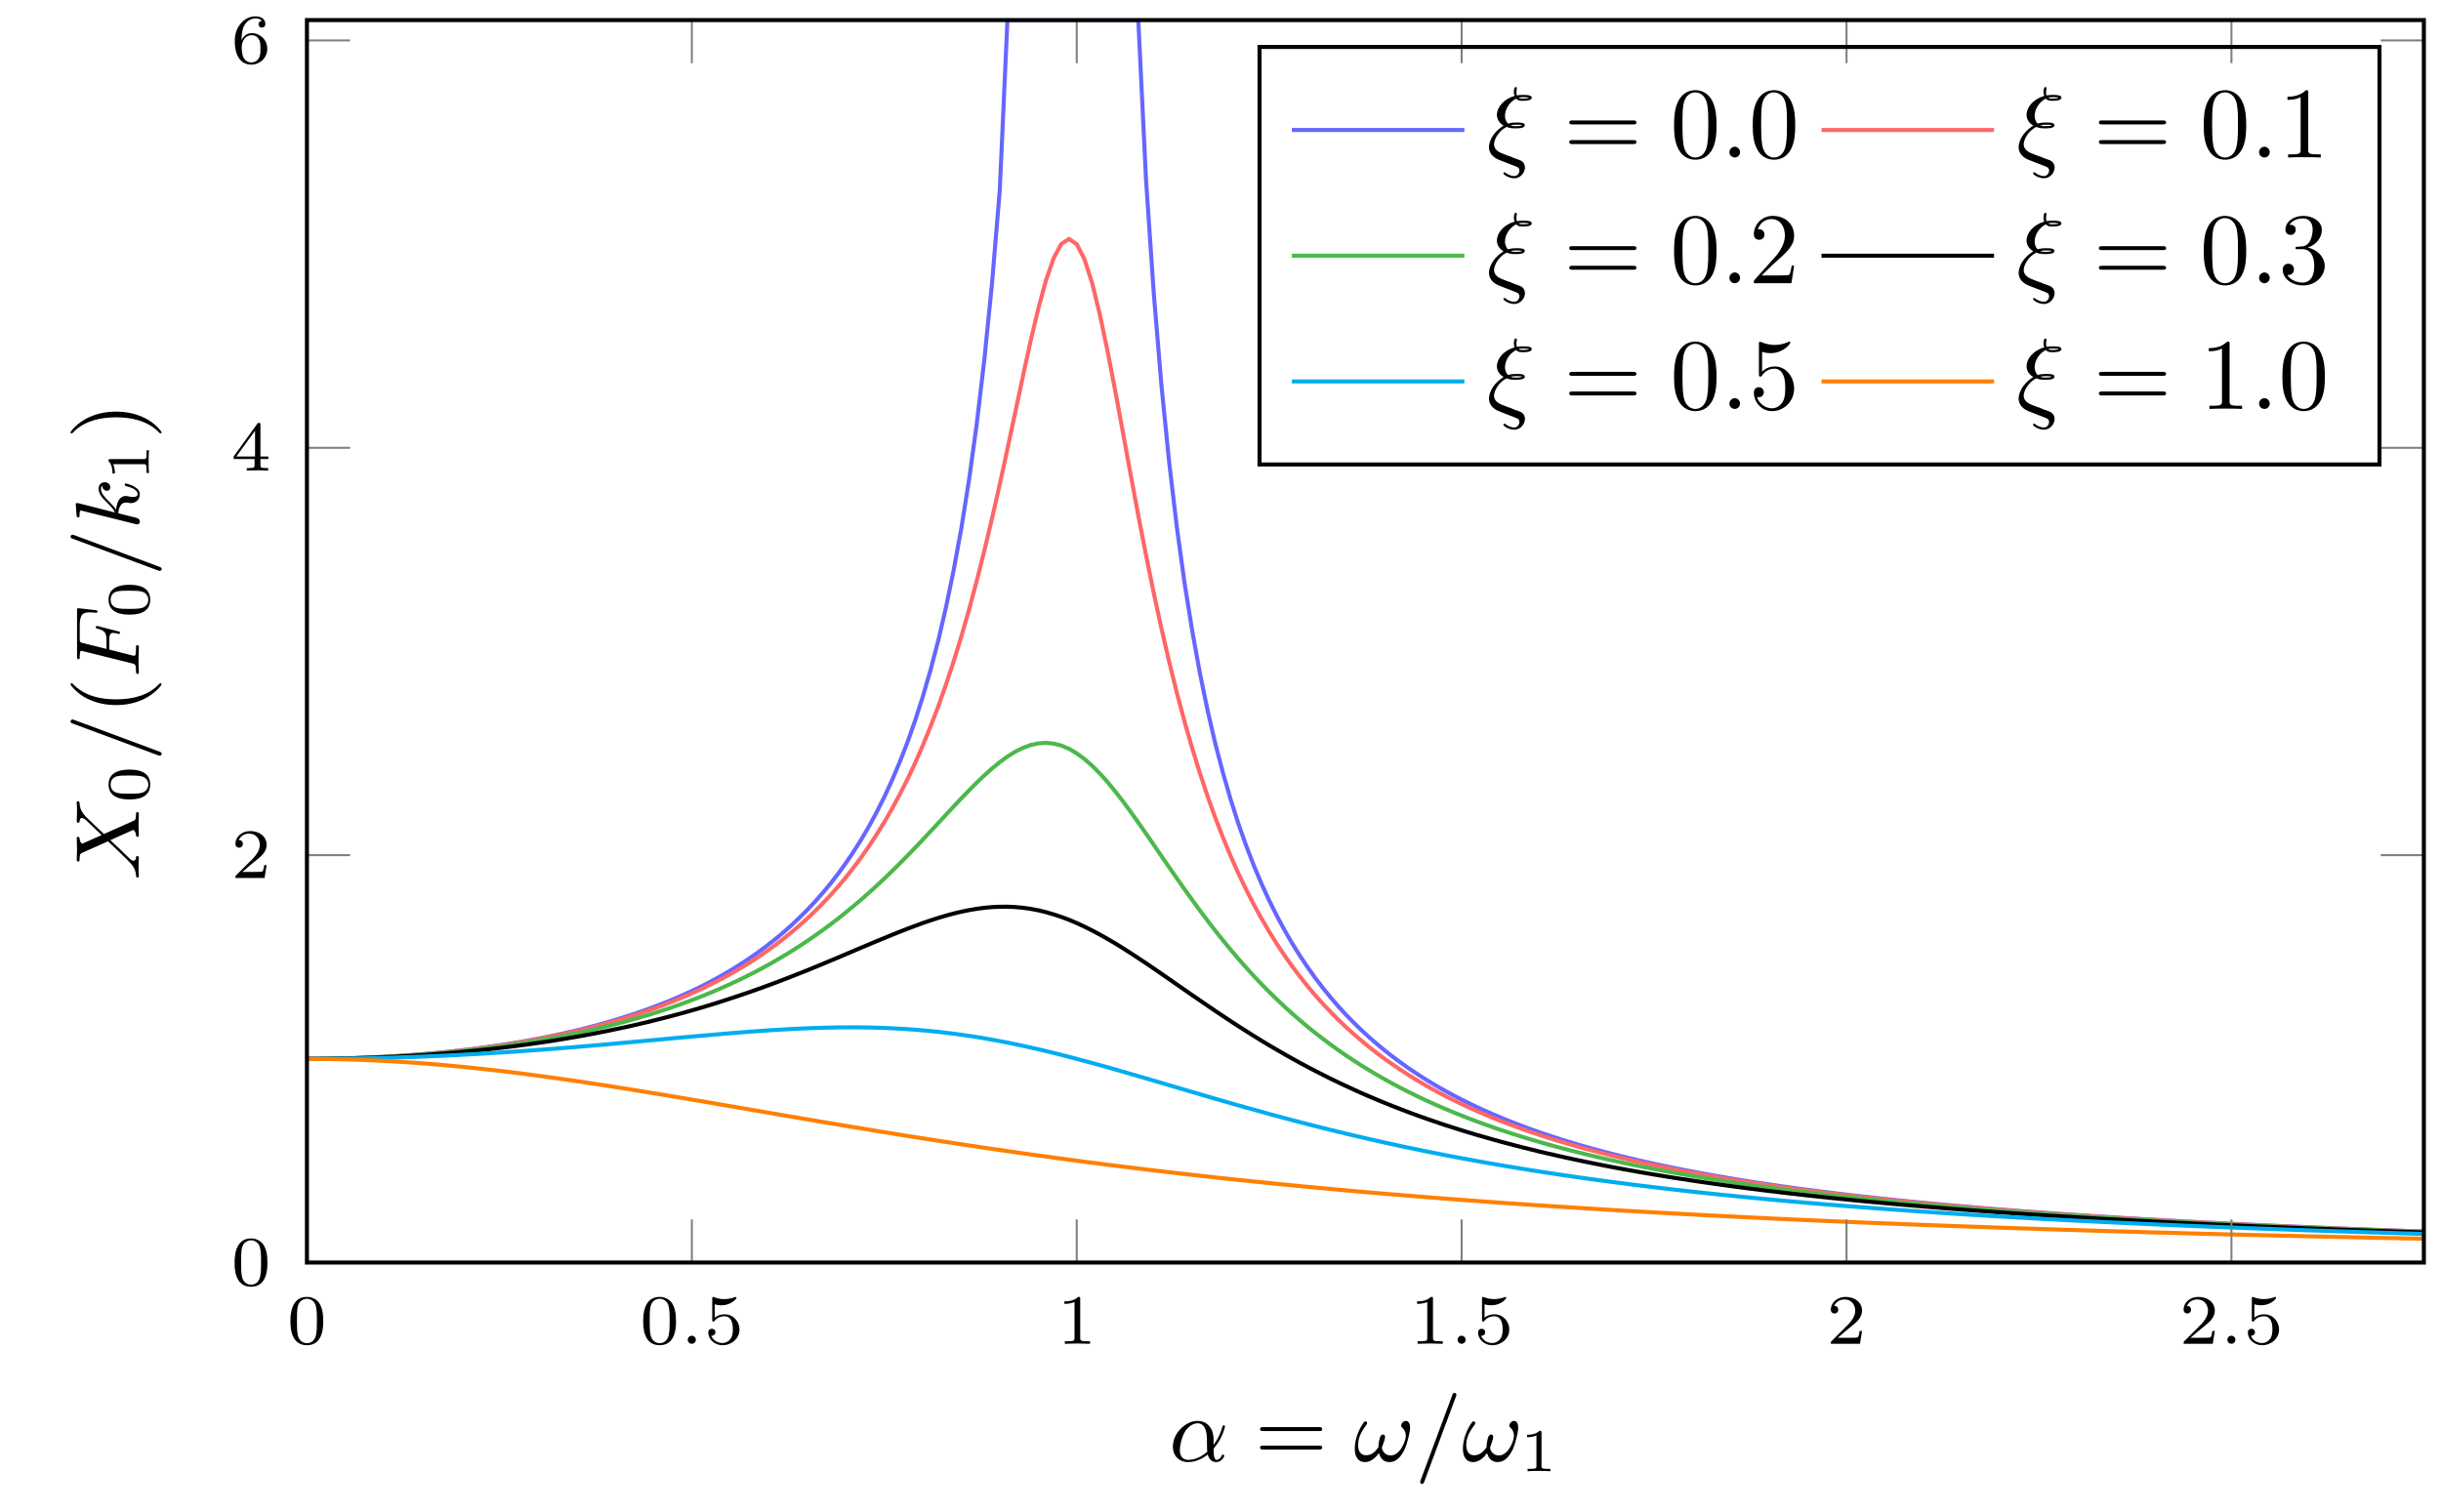 <?xml version="1.0" encoding="UTF-8"?>
<svg xmlns="http://www.w3.org/2000/svg" xmlns:xlink="http://www.w3.org/1999/xlink" width="240.67pt" height="149.11pt" viewBox="0 0 240.67 149.11" version="1.1">
<defs>
<g>
<symbol overflow="visible" id="glyph0-0">
<path style="stroke:none;" d=""/>
</symbol>
<symbol overflow="visible" id="glyph0-1">
<path style="stroke:none;" d="M 3.594 -2.219 C 3.594 -2.984 3.5 -3.547 3.188 -4.031 C 2.969 -4.344 2.531 -4.625 1.984 -4.625 C 0.359 -4.625 0.359 -2.719 0.359 -2.219 C 0.359 -1.719 0.359 0.141 1.984 0.141 C 3.594 0.141 3.594 -1.719 3.594 -2.219 Z M 1.984 -0.062 C 1.656 -0.062 1.234 -0.25 1.094 -0.812 C 1 -1.219 1 -1.797 1 -2.312 C 1 -2.828 1 -3.359 1.094 -3.734 C 1.25 -4.281 1.688 -4.438 1.984 -4.438 C 2.359 -4.438 2.719 -4.203 2.844 -3.797 C 2.953 -3.422 2.969 -2.922 2.969 -2.312 C 2.969 -1.797 2.969 -1.281 2.875 -0.844 C 2.734 -0.203 2.266 -0.062 1.984 -0.062 Z M 1.984 -0.062 "/>
</symbol>
<symbol overflow="visible" id="glyph0-2">
<path style="stroke:none;" d="M 1.078 -3.891 C 1.438 -3.797 1.641 -3.797 1.75 -3.797 C 2.672 -3.797 3.219 -4.422 3.219 -4.531 C 3.219 -4.609 3.172 -4.625 3.141 -4.625 C 3.125 -4.625 3.109 -4.625 3.078 -4.609 C 2.906 -4.547 2.547 -4.406 2.031 -4.406 C 1.828 -4.406 1.469 -4.422 1.016 -4.594 C 0.938 -4.625 0.922 -4.625 0.922 -4.625 C 0.828 -4.625 0.828 -4.547 0.828 -4.438 L 0.828 -2.391 C 0.828 -2.266 0.828 -2.188 0.938 -2.188 C 1 -2.188 1.016 -2.188 1.078 -2.281 C 1.375 -2.656 1.812 -2.719 2.047 -2.719 C 2.469 -2.719 2.656 -2.391 2.688 -2.328 C 2.812 -2.094 2.859 -1.828 2.859 -1.422 C 2.859 -1.219 2.859 -0.812 2.641 -0.5 C 2.469 -0.25 2.172 -0.078 1.828 -0.078 C 1.375 -0.078 0.906 -0.328 0.734 -0.797 C 1 -0.781 1.141 -0.953 1.141 -1.141 C 1.141 -1.438 0.875 -1.484 0.781 -1.484 C 0.781 -1.484 0.438 -1.484 0.438 -1.109 C 0.438 -0.484 1.016 0.141 1.844 0.141 C 2.734 0.141 3.516 -0.516 3.516 -1.406 C 3.516 -2.188 2.922 -2.906 2.062 -2.906 C 1.75 -2.906 1.391 -2.844 1.078 -2.578 Z M 1.078 -3.891 "/>
</symbol>
<symbol overflow="visible" id="glyph0-3">
<path style="stroke:none;" d="M 2.328 -4.438 C 2.328 -4.625 2.328 -4.625 2.125 -4.625 C 1.672 -4.188 1.047 -4.188 0.766 -4.188 L 0.766 -3.938 C 0.922 -3.938 1.391 -3.938 1.766 -4.125 L 1.766 -0.578 C 1.766 -0.344 1.766 -0.25 1.078 -0.25 L 0.812 -0.25 L 0.812 0 C 0.938 0 1.797 -0.031 2.047 -0.031 C 2.266 -0.031 3.141 0 3.297 0 L 3.297 -0.25 L 3.031 -0.25 C 2.328 -0.25 2.328 -0.344 2.328 -0.578 Z M 2.328 -4.438 "/>
</symbol>
<symbol overflow="visible" id="glyph0-4">
<path style="stroke:none;" d="M 3.516 -1.266 L 3.281 -1.266 C 3.266 -1.109 3.188 -0.703 3.094 -0.641 C 3.047 -0.594 2.516 -0.594 2.406 -0.594 L 1.125 -0.594 C 1.859 -1.234 2.109 -1.438 2.516 -1.766 C 3.031 -2.172 3.516 -2.609 3.516 -3.266 C 3.516 -4.109 2.781 -4.625 1.891 -4.625 C 1.031 -4.625 0.438 -4.016 0.438 -3.375 C 0.438 -3.031 0.734 -2.984 0.812 -2.984 C 0.969 -2.984 1.172 -3.109 1.172 -3.359 C 1.172 -3.484 1.125 -3.734 0.766 -3.734 C 0.984 -4.219 1.453 -4.375 1.781 -4.375 C 2.484 -4.375 2.844 -3.828 2.844 -3.266 C 2.844 -2.656 2.406 -2.188 2.188 -1.938 L 0.516 -0.266 C 0.438 -0.203 0.438 -0.188 0.438 0 L 3.312 0 Z M 3.516 -1.266 "/>
</symbol>
<symbol overflow="visible" id="glyph0-5">
<path style="stroke:none;" d="M 3.688 -1.141 L 3.688 -1.391 L 2.906 -1.391 L 2.906 -4.5 C 2.906 -4.641 2.906 -4.703 2.766 -4.703 C 2.672 -4.703 2.641 -4.703 2.578 -4.594 L 0.266 -1.391 L 0.266 -1.141 L 2.328 -1.141 L 2.328 -0.578 C 2.328 -0.328 2.328 -0.25 1.75 -0.25 L 1.562 -0.25 L 1.562 0 C 1.922 -0.016 2.359 -0.031 2.609 -0.031 C 2.875 -0.031 3.312 -0.016 3.672 0 L 3.672 -0.25 L 3.484 -0.25 C 2.906 -0.25 2.906 -0.328 2.906 -0.578 L 2.906 -1.141 Z M 2.375 -3.938 L 2.375 -1.391 L 0.531 -1.391 Z M 2.375 -3.938 "/>
</symbol>
<symbol overflow="visible" id="glyph0-6">
<path style="stroke:none;" d="M 1.047 -2.281 C 1.047 -2.844 1.094 -3.359 1.359 -3.797 C 1.594 -4.172 1.969 -4.422 2.422 -4.422 C 2.625 -4.422 2.906 -4.375 3.047 -4.188 C 2.875 -4.172 2.719 -4.047 2.719 -3.844 C 2.719 -3.672 2.844 -3.516 3.047 -3.516 C 3.266 -3.516 3.391 -3.656 3.391 -3.859 C 3.391 -4.266 3.094 -4.625 2.406 -4.625 C 1.406 -4.625 0.375 -3.703 0.375 -2.203 C 0.375 -0.406 1.219 0.141 2 0.141 C 2.844 0.141 3.578 -0.516 3.578 -1.422 C 3.578 -2.312 2.875 -2.969 2.062 -2.969 C 1.5 -2.969 1.203 -2.594 1.047 -2.281 Z M 2 -0.078 C 1.641 -0.078 1.375 -0.281 1.219 -0.594 C 1.125 -0.797 1.062 -1.156 1.062 -1.562 C 1.062 -2.25 1.469 -2.766 2.031 -2.766 C 2.344 -2.766 2.562 -2.641 2.734 -2.391 C 2.906 -2.125 2.906 -1.828 2.906 -1.422 C 2.906 -1.031 2.906 -0.734 2.719 -0.453 C 2.562 -0.219 2.328 -0.078 2 -0.078 Z M 2 -0.078 "/>
</symbol>
<symbol overflow="visible" id="glyph1-0">
<path style="stroke:none;" d=""/>
</symbol>
<symbol overflow="visible" id="glyph1-1">
<path style="stroke:none;" d="M 1.578 -0.391 C 1.578 -0.641 1.375 -0.797 1.188 -0.797 C 0.953 -0.797 0.781 -0.609 0.781 -0.406 C 0.781 -0.156 0.984 0 1.172 0 C 1.406 0 1.578 -0.188 1.578 -0.391 Z M 1.578 -0.391 "/>
</symbol>
<symbol overflow="visible" id="glyph2-0">
<path style="stroke:none;" d=""/>
</symbol>
<symbol overflow="visible" id="glyph2-1">
<path style="stroke:none;" d="M 4.406 -2.109 C 4.406 -3.438 3.594 -3.969 2.828 -3.969 C 1.609 -3.969 0.391 -2.719 0.391 -1.438 C 0.391 -0.516 1.016 0.094 1.891 0.094 C 2.859 0.094 3.594 -0.469 3.828 -0.656 C 3.938 -0.203 4.234 0.094 4.672 0.094 C 5.156 0.094 5.453 -0.375 5.453 -0.531 C 5.453 -0.641 5.359 -0.641 5.328 -0.641 C 5.234 -0.641 5.219 -0.594 5.188 -0.516 C 5.094 -0.266 4.859 -0.125 4.703 -0.125 C 4.406 -0.125 4.406 -0.922 4.406 -1.109 C 4.406 -1.219 4.406 -1.234 4.5 -1.344 C 4.641 -1.531 4.891 -1.844 5.125 -2.297 C 5.391 -2.828 5.531 -3.375 5.531 -3.422 C 5.531 -3.438 5.531 -3.531 5.422 -3.531 C 5.312 -3.531 5.312 -3.5 5.266 -3.359 C 5.172 -3.047 4.969 -2.359 4.406 -1.609 Z M 3.781 -0.922 C 3.547 -0.719 2.828 -0.125 1.906 -0.125 C 1.406 -0.125 1.078 -0.453 1.078 -1.109 C 1.078 -1.484 1.25 -2.375 1.609 -2.953 C 1.844 -3.312 2.312 -3.734 2.828 -3.734 C 3.438 -3.734 3.625 -3.203 3.719 -2.656 C 3.781 -2.172 3.734 -1.312 3.781 -0.922 Z M 3.781 -0.922 "/>
</symbol>
<symbol overflow="visible" id="glyph2-2">
<path style="stroke:none;" d="M 5.578 -3.312 C 5.578 -3.578 5.484 -3.969 5.172 -3.969 C 4.938 -3.969 4.703 -3.734 4.703 -3.516 C 4.703 -3.375 4.75 -3.359 4.828 -3.281 C 4.938 -3.172 5.156 -2.938 5.156 -2.5 C 5.156 -1.953 4.578 -0.562 3.672 -0.562 C 3.172 -0.562 2.875 -0.922 2.797 -1.297 C 2.797 -1.422 3.109 -2.062 3.109 -2.391 C 3.109 -2.516 3.047 -2.625 2.906 -2.625 C 2.828 -2.625 2.75 -2.578 2.703 -2.516 C 2.531 -2.312 2.453 -1.578 2.453 -1.359 C 2.156 -0.938 1.781 -0.578 1.234 -0.578 C 0.656 -0.578 0.453 -1.062 0.453 -1.578 C 0.453 -2.266 0.719 -2.859 1.297 -3.609 C 1.344 -3.688 1.344 -3.719 1.344 -3.766 C 1.344 -3.844 1.266 -3.922 1.188 -3.922 C 1.094 -3.922 1.016 -3.844 0.984 -3.781 C 0.484 -3.078 0.125 -2.094 0.125 -1.234 C 0.125 -0.531 0.375 0.094 1.156 0.094 C 1.719 0.094 2.234 -0.391 2.5 -0.797 C 2.625 -0.438 2.828 0.094 3.547 0.094 C 4.25 0.094 4.703 -0.469 5.047 -1.172 C 5.203 -1.531 5.312 -1.906 5.406 -2.281 C 5.5 -2.672 5.578 -3.047 5.578 -3.312 Z M 5.578 -3.312 "/>
</symbol>
<symbol overflow="visible" id="glyph3-0">
<path style="stroke:none;" d=""/>
</symbol>
<symbol overflow="visible" id="glyph3-1">
<path style="stroke:none;" d="M 6.344 -2.969 C 6.469 -2.969 6.641 -2.969 6.641 -3.156 C 6.641 -3.359 6.453 -3.359 6.312 -3.359 L 0.844 -3.359 C 0.703 -3.359 0.516 -3.359 0.516 -3.156 C 0.516 -2.969 0.688 -2.969 0.812 -2.969 Z M 6.312 -1.141 C 6.453 -1.141 6.641 -1.141 6.641 -1.344 C 6.641 -1.531 6.469 -1.531 6.344 -1.531 L 0.812 -1.531 C 0.688 -1.531 0.516 -1.531 0.516 -1.344 C 0.516 -1.141 0.703 -1.141 0.844 -1.141 Z M 6.312 -1.141 "/>
</symbol>
<symbol overflow="visible" id="glyph3-2">
<path style="stroke:none;" d="M 4.047 -6.375 C 4.078 -6.453 4.094 -6.5 4.094 -6.531 C 4.094 -6.656 3.984 -6.734 3.906 -6.734 C 3.766 -6.734 3.719 -6.625 3.688 -6.516 L 0.562 1.891 C 0.531 1.969 0.516 2.016 0.516 2.047 C 0.516 2.172 0.625 2.25 0.703 2.25 C 0.844 2.25 0.875 2.141 0.922 2.031 Z M 4.047 -6.375 "/>
</symbol>
<symbol overflow="visible" id="glyph4-0">
<path style="stroke:none;" d=""/>
</symbol>
<symbol overflow="visible" id="glyph4-1">
<path style="stroke:none;" d="M 2.141 -3.797 C 2.141 -3.984 2.125 -3.984 1.938 -3.984 C 1.547 -3.594 0.938 -3.594 0.719 -3.594 L 0.719 -3.359 C 0.875 -3.359 1.281 -3.359 1.641 -3.531 L 1.641 -0.516 C 1.641 -0.312 1.641 -0.234 1.016 -0.234 L 0.766 -0.234 L 0.766 0 C 1.094 -0.031 1.562 -0.031 1.891 -0.031 C 2.219 -0.031 2.688 -0.031 3.016 0 L 3.016 -0.234 L 2.766 -0.234 C 2.141 -0.234 2.141 -0.312 2.141 -0.516 Z M 2.141 -3.797 "/>
</symbol>
<symbol overflow="visible" id="glyph5-0">
<path style="stroke:none;" d=""/>
</symbol>
<symbol overflow="visible" id="glyph5-1">
<path style="stroke:none;" d="M -3.438 -4.562 C -3.656 -4.781 -4.219 -5.297 -4.453 -5.516 C -4.531 -5.609 -4.766 -5.828 -4.875 -5.922 C -5.438 -6.469 -5.797 -6.828 -5.844 -7.594 C -5.859 -7.688 -5.859 -7.797 -6.016 -7.797 C -6.047 -7.797 -6.125 -7.766 -6.125 -7.672 C -6.125 -7.609 -6.109 -7.312 -6.109 -7.25 C -6.094 -7.172 -6.094 -6.969 -6.094 -6.828 C -6.094 -6.656 -6.109 -6.5 -6.109 -6.328 C -6.109 -6.172 -6.125 -5.984 -6.125 -5.844 C -6.125 -5.781 -6.125 -5.672 -5.969 -5.672 C -5.859 -5.672 -5.844 -5.781 -5.844 -5.797 C -5.844 -5.859 -5.828 -6.141 -5.594 -6.141 C -5.438 -6.141 -5.219 -5.922 -5.203 -5.922 L -3.672 -4.453 L -5.469 -3.656 C -5.562 -3.609 -5.578 -3.609 -5.594 -3.609 C -5.625 -3.609 -5.828 -3.75 -5.844 -4.141 C -5.844 -4.172 -5.859 -4.281 -6.016 -4.281 C -6.094 -4.281 -6.125 -4.219 -6.125 -4.156 C -6.125 -3.969 -6.109 -3.766 -6.109 -3.594 C -6.109 -3.406 -6.094 -3.234 -6.094 -3.047 C -6.094 -2.75 -6.094 -2.719 -6.109 -2.516 L -6.125 -2.016 C -6.125 -1.984 -6.125 -1.844 -5.969 -1.844 C -5.844 -1.844 -5.844 -1.953 -5.844 -2.062 C -5.844 -2.594 -5.75 -2.641 -5.562 -2.719 L -3.172 -3.781 C -3.172 -3.781 -3.062 -3.844 -3.062 -3.844 C -3.031 -3.844 -1.828 -2.688 -1.688 -2.547 C -1.594 -2.453 -1.344 -2.219 -1.234 -2.109 C -0.688 -1.562 -0.328 -1.219 -0.281 -0.469 C -0.266 -0.359 -0.266 -0.266 -0.109 -0.266 C -0.062 -0.266 0 -0.297 0 -0.391 C 0 -0.438 -0.016 -0.75 -0.016 -0.797 C -0.031 -0.875 -0.031 -1.078 -0.031 -1.234 C -0.031 -1.391 -0.016 -1.562 -0.016 -1.719 C -0.016 -1.891 0 -2.047 0 -2.203 C 0 -2.25 0 -2.391 -0.156 -2.391 C -0.266 -2.391 -0.281 -2.281 -0.281 -2.266 C -0.281 -2.188 -0.312 -1.922 -0.531 -1.922 C -0.688 -1.922 -0.797 -2.031 -1.094 -2.312 L -1.797 -3 L -2.312 -3.484 C -2.469 -3.641 -2.719 -3.875 -2.812 -3.953 L -0.656 -4.922 C -0.562 -4.953 -0.547 -4.953 -0.531 -4.953 C -0.5 -4.953 -0.312 -4.812 -0.281 -4.438 C -0.281 -4.391 -0.266 -4.281 -0.109 -4.281 C -0.031 -4.281 0 -4.344 0 -4.406 C 0 -4.594 -0.016 -4.797 -0.016 -4.984 C -0.016 -5.156 -0.031 -5.344 -0.031 -5.531 C -0.031 -5.828 -0.031 -5.844 -0.016 -6.047 L 0 -6.547 C 0 -6.578 0 -6.719 -0.156 -6.719 C -0.281 -6.719 -0.281 -6.609 -0.281 -6.5 C -0.281 -5.969 -0.375 -5.922 -0.562 -5.844 Z M -3.438 -4.562 "/>
</symbol>
<symbol overflow="visible" id="glyph5-2">
<path style="stroke:none;" d="M -2.922 -2.797 L -2.922 -3.672 C -2.922 -4.312 -2.812 -4.438 -2.516 -4.438 C -2.5 -4.438 -2.328 -4.422 -2.109 -4.375 C -2.016 -4.328 -2 -4.328 -1.984 -4.328 C -1.953 -4.328 -1.859 -4.359 -1.859 -4.453 C -1.859 -4.562 -1.906 -4.562 -2.047 -4.594 L -3.984 -5.094 C -4.031 -5.109 -4.078 -5.125 -4.125 -5.125 C -4.172 -5.125 -4.25 -5.078 -4.25 -5 C -4.25 -4.891 -4.172 -4.875 -4.031 -4.844 C -3.328 -4.656 -3.188 -4.406 -3.188 -3.688 L -3.188 -2.859 C -3.688 -2.984 -5.531 -3.438 -5.641 -3.469 C -5.828 -3.531 -5.828 -3.625 -5.828 -3.906 L -5.828 -5.141 C -5.828 -6.266 -5.531 -6.469 -4.828 -6.469 C -4.531 -6.469 -4.281 -6.422 -4.219 -6.422 C -4.141 -6.422 -4.078 -6.469 -4.078 -6.547 C -4.078 -6.656 -4.141 -6.656 -4.312 -6.688 L -5.969 -6.875 C -6.094 -6.875 -6.094 -6.781 -6.094 -6.609 L -6.094 -2.109 C -6.094 -1.938 -6.094 -1.844 -5.938 -1.844 C -5.828 -1.844 -5.828 -1.938 -5.828 -2.125 C -5.828 -2.156 -5.828 -2.328 -5.797 -2.469 C -5.781 -2.656 -5.734 -2.672 -5.656 -2.672 C -5.625 -2.672 -5.609 -2.672 -5.453 -2.625 L -0.688 -1.438 C -0.359 -1.359 -0.281 -1.344 -0.281 -0.656 C -0.281 -0.5 -0.281 -0.391 -0.109 -0.391 C -0.062 -0.391 0 -0.422 0 -0.531 C 0 -0.625 -0.016 -1.047 -0.016 -1.141 C -0.031 -1.203 -0.031 -1.531 -0.031 -1.719 C -0.031 -1.891 -0.016 -2.141 -0.016 -2.359 C -0.016 -2.578 0 -2.828 0 -3.047 C 0 -3.109 0 -3.234 -0.156 -3.234 C -0.281 -3.234 -0.281 -3.141 -0.281 -2.953 C -0.281 -2.938 -0.281 -2.703 -0.297 -2.484 C -0.328 -2.203 -0.359 -2.188 -0.469 -2.188 C -0.484 -2.188 -0.531 -2.188 -0.672 -2.219 Z M -2.922 -2.797 "/>
</symbol>
<symbol overflow="visible" id="glyph5-3">
<path style="stroke:none;" d="M -5.922 -2.578 C -6.047 -2.609 -6.062 -2.609 -6.094 -2.609 C -6.172 -2.609 -6.219 -2.562 -6.219 -2.469 C -6.219 -2.344 -6.156 -1.562 -6.141 -1.375 C -6.125 -1.297 -6.109 -1.188 -5.969 -1.188 C -5.844 -1.188 -5.844 -1.297 -5.844 -1.438 C -5.844 -1.859 -5.781 -1.859 -5.703 -1.859 C -5.672 -1.859 -5.656 -1.859 -5.484 -1.812 L -0.328 -0.531 C -0.203 -0.5 -0.188 -0.5 -0.156 -0.5 C -0.016 -0.5 0.094 -0.609 0.094 -0.766 C 0.094 -1.062 -0.156 -1.125 -0.344 -1.172 L -2.031 -1.594 C -1.984 -2.203 -1.734 -2.656 -1.297 -2.656 C -1.234 -2.656 -1.203 -2.656 -1.062 -2.641 C -1.031 -2.625 -0.906 -2.594 -0.812 -2.594 C -0.281 -2.594 0.094 -2.969 0.094 -3.469 C 0.094 -3.797 -0.109 -4.016 -0.375 -4.172 C -0.703 -4.406 -1.25 -4.531 -1.281 -4.531 C -1.328 -4.531 -1.391 -4.5 -1.391 -4.406 C -1.391 -4.312 -1.344 -4.297 -1.188 -4.25 C -0.719 -4.141 -0.125 -3.906 -0.125 -3.484 C -0.125 -3.234 -0.359 -3.203 -0.562 -3.203 C -0.781 -3.203 -1.016 -3.25 -1.031 -3.266 C -1.078 -3.281 -1.188 -3.297 -1.297 -3.297 C -1.922 -3.297 -2.172 -2.641 -2.25 -1.953 C -2.422 -2.219 -2.609 -2.422 -2.891 -2.703 C -3.359 -3.172 -3.734 -3.547 -3.734 -4.016 C -3.734 -4.125 -3.719 -4.25 -3.625 -4.312 C -3.594 -3.906 -3.266 -3.812 -3.141 -3.812 C -2.969 -3.812 -2.812 -3.938 -2.812 -4.156 C -2.812 -4.375 -2.984 -4.656 -3.375 -4.656 C -3.672 -4.656 -3.969 -4.438 -3.969 -4.016 C -3.969 -3.469 -3.531 -3.031 -3.141 -2.656 C -2.719 -2.219 -2.5 -2.016 -2.359 -1.672 Z M -5.922 -2.578 "/>
</symbol>
<symbol overflow="visible" id="glyph6-0">
<path style="stroke:none;" d=""/>
</symbol>
<symbol overflow="visible" id="glyph6-1">
<path style="stroke:none;" d="M -1.906 -3.297 C -2.344 -3.297 -3.984 -3.297 -3.984 -1.828 C -3.984 -0.359 -2.344 -0.359 -1.906 -0.359 C -1.484 -0.359 0.125 -0.359 0.125 -1.828 C 0.125 -3.297 -1.484 -3.297 -1.906 -3.297 Z M -0.062 -1.828 C -0.062 -1.578 -0.188 -1.172 -0.688 -1.016 C -1.031 -0.922 -1.609 -0.922 -1.984 -0.922 C -2.391 -0.922 -2.844 -0.922 -3.172 -1.016 C -3.703 -1.156 -3.781 -1.609 -3.781 -1.828 C -3.781 -2.094 -3.656 -2.5 -3.203 -2.625 C -2.891 -2.719 -2.453 -2.719 -1.984 -2.719 C -1.609 -2.719 -1 -2.719 -0.672 -2.625 C -0.141 -2.453 -0.062 -2.016 -0.062 -1.828 Z M -0.062 -1.828 "/>
</symbol>
<symbol overflow="visible" id="glyph6-2">
<path style="stroke:none;" d="M -3.797 -2.141 C -3.984 -2.141 -3.984 -2.125 -3.984 -1.938 C -3.594 -1.547 -3.594 -0.938 -3.594 -0.719 L -3.359 -0.719 C -3.359 -0.875 -3.359 -1.281 -3.531 -1.641 L -0.516 -1.641 C -0.312 -1.641 -0.234 -1.641 -0.234 -1.016 L -0.234 -0.766 L 0 -0.766 C -0.031 -1.094 -0.031 -1.562 -0.031 -1.891 C -0.031 -2.219 -0.031 -2.688 0 -3.016 L -0.234 -3.016 L -0.234 -2.766 C -0.234 -2.141 -0.312 -2.141 -0.516 -2.141 Z M -3.797 -2.141 "/>
</symbol>
<symbol overflow="visible" id="glyph7-0">
<path style="stroke:none;" d=""/>
</symbol>
<symbol overflow="visible" id="glyph7-1">
<path style="stroke:none;" d="M -6.375 -4.047 C -6.453 -4.078 -6.5 -4.094 -6.531 -4.094 C -6.656 -4.094 -6.734 -3.984 -6.734 -3.906 C -6.734 -3.766 -6.625 -3.719 -6.516 -3.688 L 1.891 -0.562 C 1.969 -0.531 2.016 -0.516 2.047 -0.516 C 2.172 -0.516 2.25 -0.625 2.25 -0.703 C 2.25 -0.844 2.141 -0.875 2.031 -0.922 Z M -6.375 -4.047 "/>
</symbol>
<symbol overflow="visible" id="glyph7-2">
<path style="stroke:none;" d="M 2.141 -3.062 C 2.094 -3.062 2.062 -3.031 2 -2.984 C 0.938 -1.828 -0.672 -1.469 -2.25 -1.469 C -3.625 -1.469 -5.312 -1.734 -6.516 -3 C -6.562 -3.047 -6.578 -3.062 -6.625 -3.062 C -6.688 -3.062 -6.734 -3.016 -6.734 -2.953 C -6.734 -2.844 -6.078 -2.031 -5.109 -1.547 C -4.25 -1.125 -3.312 -0.906 -2.25 -0.906 C -1.609 -0.906 -0.578 -0.984 0.469 -1.484 C 1.578 -2.016 2.234 -2.844 2.234 -2.953 C 2.234 -3.016 2.203 -3.062 2.141 -3.062 Z M 2.141 -3.062 "/>
</symbol>
<symbol overflow="visible" id="glyph7-3">
<path style="stroke:none;" d="M -2.25 -2.672 C -2.984 -2.672 -3.969 -2.562 -4.969 -2.094 C -6.078 -1.562 -6.734 -0.734 -6.734 -0.625 C -6.734 -0.531 -6.656 -0.516 -6.625 -0.516 C -6.578 -0.516 -6.562 -0.531 -6.5 -0.594 C -6.031 -1.125 -4.812 -2.109 -2.25 -2.109 C -0.969 -2.109 0.812 -1.875 2.031 -0.578 C 2.047 -0.562 2.094 -0.516 2.141 -0.516 C 2.156 -0.516 2.234 -0.531 2.234 -0.625 C 2.234 -0.734 1.594 -1.547 0.609 -2.031 C -0.25 -2.453 -1.172 -2.672 -2.25 -2.672 Z M -2.25 -2.672 "/>
</symbol>
<symbol overflow="visible" id="glyph8-0">
<path style="stroke:none;" d=""/>
</symbol>
<symbol overflow="visible" id="glyph8-1">
<path style="stroke:none;" d="M 1.531 -3.047 C 0.453 -2.328 0.234 -1.391 0.234 -1.031 C 0.234 -0.562 0.5 -0.281 0.516 -0.25 C 0.844 0.078 0.922 0.125 1.672 0.406 L 2.875 0.875 C 3.031 0.938 3.234 1 3.234 1.297 C 3.234 1.531 3.047 1.828 2.734 1.828 C 2.297 1.828 1.969 1.578 1.859 1.5 C 1.797 1.469 1.797 1.453 1.75 1.453 C 1.672 1.453 1.656 1.531 1.656 1.562 C 1.656 1.688 2.188 2.047 2.734 2.047 C 3.359 2.047 3.781 1.469 3.781 0.984 C 3.781 0.5 3.406 0.312 3.297 0.266 C 3.156 0.219 2.828 0.094 2.688 0.047 C 2.5 -0.047 2.297 -0.125 2.078 -0.188 L 1.484 -0.422 C 1.031 -0.609 0.734 -0.891 0.734 -1.312 C 0.734 -1.719 1.125 -2.594 1.969 -3.016 C 2.328 -2.875 2.625 -2.875 2.844 -2.875 C 3.141 -2.875 3.766 -2.875 3.766 -3.188 C 3.766 -3.438 3.344 -3.453 2.953 -3.453 C 2.766 -3.453 2.484 -3.453 2.109 -3.344 C 1.859 -3.594 1.812 -3.922 1.812 -4.109 C 1.812 -4.672 2.172 -5.438 2.922 -5.812 C 3.094 -5.594 3.328 -5.594 3.562 -5.594 C 3.812 -5.594 4.453 -5.594 4.453 -5.906 C 4.453 -6.156 4 -6.172 3.625 -6.172 C 3.484 -6.172 3.25 -6.172 2.984 -6.125 C 2.953 -6.203 2.938 -6.281 2.938 -6.453 C 2.938 -6.594 2.984 -6.797 2.984 -6.812 C 2.984 -6.891 2.938 -6.953 2.875 -6.953 C 2.688 -6.953 2.688 -6.484 2.688 -6.453 C 2.688 -6.266 2.75 -6.109 2.766 -6.078 C 1.688 -5.766 1.016 -4.969 1.016 -4.203 C 1.016 -3.844 1.203 -3.422 1.672 -3.156 Z M 3.156 -5.906 C 3.312 -5.953 3.516 -5.953 3.625 -5.953 C 3.969 -5.953 4 -5.938 4.188 -5.891 C 4.109 -5.859 4 -5.812 3.562 -5.812 C 3.375 -5.812 3.266 -5.812 3.156 -5.906 Z M 2.375 -3.188 C 2.609 -3.234 2.828 -3.234 2.938 -3.234 C 3.297 -3.234 3.328 -3.234 3.516 -3.188 C 3.422 -3.141 3.328 -3.094 2.875 -3.094 C 2.641 -3.094 2.547 -3.094 2.375 -3.188 Z M 2.375 -3.188 "/>
</symbol>
<symbol overflow="visible" id="glyph8-2">
<path style="stroke:none;" d="M 1.906 -0.531 C 1.906 -0.812 1.672 -1.062 1.391 -1.062 C 1.094 -1.062 0.859 -0.812 0.859 -0.531 C 0.859 -0.234 1.094 0 1.391 0 C 1.672 0 1.906 -0.234 1.906 -0.531 Z M 1.906 -0.531 "/>
</symbol>
<symbol overflow="visible" id="glyph9-0">
<path style="stroke:none;" d=""/>
</symbol>
<symbol overflow="visible" id="glyph9-1">
<path style="stroke:none;" d="M 6.844 -3.266 C 7 -3.266 7.188 -3.266 7.188 -3.453 C 7.188 -3.656 7 -3.656 6.859 -3.656 L 0.891 -3.656 C 0.75 -3.656 0.562 -3.656 0.562 -3.453 C 0.562 -3.266 0.75 -3.266 0.891 -3.266 Z M 6.859 -1.328 C 7 -1.328 7.188 -1.328 7.188 -1.531 C 7.188 -1.719 7 -1.719 6.844 -1.719 L 0.891 -1.719 C 0.75 -1.719 0.562 -1.719 0.562 -1.531 C 0.562 -1.328 0.75 -1.328 0.891 -1.328 Z M 6.859 -1.328 "/>
</symbol>
<symbol overflow="visible" id="glyph9-2">
<path style="stroke:none;" d="M 4.578 -3.188 C 4.578 -3.984 4.531 -4.781 4.188 -5.516 C 3.734 -6.484 2.906 -6.641 2.5 -6.641 C 1.891 -6.641 1.172 -6.375 0.75 -5.453 C 0.438 -4.766 0.391 -3.984 0.391 -3.188 C 0.391 -2.438 0.422 -1.547 0.844 -0.781 C 1.266 0.016 2 0.219 2.484 0.219 C 3.016 0.219 3.781 0.016 4.219 -0.938 C 4.531 -1.625 4.578 -2.406 4.578 -3.188 Z M 2.484 0 C 2.094 0 1.5 -0.25 1.328 -1.203 C 1.219 -1.797 1.219 -2.719 1.219 -3.312 C 1.219 -3.953 1.219 -4.609 1.297 -5.141 C 1.484 -6.328 2.234 -6.422 2.484 -6.422 C 2.812 -6.422 3.469 -6.234 3.656 -5.25 C 3.766 -4.688 3.766 -3.938 3.766 -3.312 C 3.766 -2.562 3.766 -1.891 3.656 -1.25 C 3.5 -0.297 2.938 0 2.484 0 Z M 2.484 0 "/>
</symbol>
<symbol overflow="visible" id="glyph9-3">
<path style="stroke:none;" d="M 2.938 -6.375 C 2.938 -6.625 2.938 -6.641 2.703 -6.641 C 2.078 -6 1.203 -6 0.891 -6 L 0.891 -5.688 C 1.094 -5.688 1.672 -5.688 2.188 -5.953 L 2.188 -0.781 C 2.188 -0.422 2.156 -0.312 1.266 -0.312 L 0.953 -0.312 L 0.953 0 C 1.297 -0.031 2.156 -0.031 2.562 -0.031 C 2.953 -0.031 3.828 -0.031 4.172 0 L 4.172 -0.312 L 3.859 -0.312 C 2.953 -0.312 2.938 -0.422 2.938 -0.781 Z M 2.938 -6.375 "/>
</symbol>
<symbol overflow="visible" id="glyph9-4">
<path style="stroke:none;" d="M 1.266 -0.766 L 2.328 -1.797 C 3.875 -3.172 4.469 -3.703 4.469 -4.703 C 4.469 -5.844 3.578 -6.641 2.359 -6.641 C 1.234 -6.641 0.5 -5.719 0.5 -4.828 C 0.5 -4.281 1 -4.281 1.031 -4.281 C 1.203 -4.281 1.547 -4.391 1.547 -4.812 C 1.547 -5.062 1.359 -5.328 1.016 -5.328 C 0.938 -5.328 0.922 -5.328 0.891 -5.312 C 1.109 -5.969 1.656 -6.328 2.234 -6.328 C 3.141 -6.328 3.562 -5.516 3.562 -4.703 C 3.562 -3.906 3.078 -3.125 2.516 -2.5 L 0.609 -0.375 C 0.5 -0.266 0.5 -0.234 0.5 0 L 4.203 0 L 4.469 -1.734 L 4.234 -1.734 C 4.172 -1.438 4.109 -1 4 -0.844 C 3.938 -0.766 3.281 -0.766 3.062 -0.766 Z M 1.266 -0.766 "/>
</symbol>
<symbol overflow="visible" id="glyph9-5">
<path style="stroke:none;" d="M 2.891 -3.516 C 3.703 -3.781 4.281 -4.469 4.281 -5.266 C 4.281 -6.078 3.406 -6.641 2.453 -6.641 C 1.453 -6.641 0.688 -6.047 0.688 -5.281 C 0.688 -4.953 0.906 -4.766 1.203 -4.766 C 1.5 -4.766 1.703 -4.984 1.703 -5.281 C 1.703 -5.766 1.234 -5.766 1.094 -5.766 C 1.391 -6.266 2.047 -6.391 2.406 -6.391 C 2.828 -6.391 3.375 -6.172 3.375 -5.281 C 3.375 -5.156 3.344 -4.578 3.094 -4.141 C 2.797 -3.656 2.453 -3.625 2.203 -3.625 C 2.125 -3.609 1.891 -3.594 1.812 -3.594 C 1.734 -3.578 1.672 -3.562 1.672 -3.469 C 1.672 -3.359 1.734 -3.359 1.906 -3.359 L 2.344 -3.359 C 3.156 -3.359 3.531 -2.688 3.531 -1.703 C 3.531 -0.344 2.844 -0.062 2.406 -0.062 C 1.969 -0.062 1.219 -0.234 0.875 -0.812 C 1.219 -0.766 1.531 -0.984 1.531 -1.359 C 1.531 -1.719 1.266 -1.922 0.984 -1.922 C 0.734 -1.922 0.422 -1.781 0.422 -1.344 C 0.422 -0.438 1.344 0.219 2.438 0.219 C 3.656 0.219 4.562 -0.688 4.562 -1.703 C 4.562 -2.516 3.922 -3.297 2.891 -3.516 Z M 2.891 -3.516 "/>
</symbol>
<symbol overflow="visible" id="glyph9-6">
<path style="stroke:none;" d="M 4.469 -2 C 4.469 -3.188 3.656 -4.188 2.578 -4.188 C 2.109 -4.188 1.672 -4.031 1.312 -3.672 L 1.312 -5.625 C 1.516 -5.562 1.844 -5.5 2.156 -5.5 C 3.391 -5.5 4.094 -6.406 4.094 -6.531 C 4.094 -6.594 4.062 -6.641 3.984 -6.641 C 3.984 -6.641 3.953 -6.641 3.906 -6.609 C 3.703 -6.516 3.219 -6.312 2.547 -6.312 C 2.156 -6.312 1.688 -6.391 1.219 -6.594 C 1.141 -6.625 1.125 -6.625 1.109 -6.625 C 1 -6.625 1 -6.547 1 -6.391 L 1 -3.438 C 1 -3.266 1 -3.188 1.141 -3.188 C 1.219 -3.188 1.234 -3.203 1.281 -3.266 C 1.391 -3.422 1.75 -3.969 2.562 -3.969 C 3.078 -3.969 3.328 -3.516 3.406 -3.328 C 3.562 -2.953 3.594 -2.578 3.594 -2.078 C 3.594 -1.719 3.594 -1.125 3.344 -0.703 C 3.109 -0.312 2.734 -0.062 2.281 -0.062 C 1.562 -0.062 0.984 -0.594 0.812 -1.172 C 0.844 -1.172 0.875 -1.156 0.984 -1.156 C 1.312 -1.156 1.484 -1.406 1.484 -1.641 C 1.484 -1.891 1.312 -2.141 0.984 -2.141 C 0.844 -2.141 0.5 -2.062 0.5 -1.609 C 0.5 -0.75 1.188 0.219 2.297 0.219 C 3.453 0.219 4.469 -0.734 4.469 -2 Z M 4.469 -2 "/>
</symbol>
</g>
<clipPath id="clip1">
  <path d="M 30.262 1.98 L 238.98 1.98 L 238.98 124.516 L 30.262 124.516 Z M 30.262 1.98 "/>
</clipPath>
<clipPath id="clip2">
  <path d="M 30.262 17 L 238.98 17 L 238.98 124.516 L 30.262 124.516 Z M 30.262 17 "/>
</clipPath>
<clipPath id="clip3">
  <path d="M 30.262 67 L 238.98 67 L 238.98 124.516 L 30.262 124.516 Z M 30.262 67 "/>
</clipPath>
<clipPath id="clip4">
  <path d="M 30.262 83 L 238.98 83 L 238.98 124.516 L 30.262 124.516 Z M 30.262 83 "/>
</clipPath>
<clipPath id="clip5">
  <path d="M 30.262 95 L 238.98 95 L 238.98 124.516 L 30.262 124.516 Z M 30.262 95 "/>
</clipPath>
<clipPath id="clip6">
  <path d="M 30.262 98 L 238.98 98 L 238.98 124.516 L 30.262 124.516 Z M 30.262 98 "/>
</clipPath>
</defs>
<g id="surface1">
<g clip-path="url(#clip1)" clip-rule="nonzero">
<path style="fill:none;stroke-width:0.399;stroke-linecap:butt;stroke-linejoin:miter;stroke:rgb(39.999%,39.999%,100%);stroke-opacity:1;stroke-miterlimit:10;" d="M -0.001 20.086 L 0.76 20.09 L 1.518 20.094 L 2.276 20.106 L 3.038 20.121 L 3.796 20.137 L 4.553 20.161 L 5.311 20.188 L 6.073 20.215 L 6.831 20.254 L 7.589 20.289 L 8.35 20.332 L 9.108 20.379 L 10.624 20.489 L 11.385 20.551 L 12.143 20.618 L 12.901 20.688 L 13.663 20.762 L 14.421 20.84 L 15.178 20.926 L 15.94 21.012 L 16.698 21.11 L 17.456 21.211 L 18.214 21.317 L 18.975 21.426 L 19.733 21.543 L 20.491 21.668 L 21.253 21.797 L 22.01 21.93 L 22.768 22.075 L 23.53 22.223 L 24.288 22.379 L 25.046 22.543 L 25.803 22.715 L 26.565 22.891 L 27.323 23.078 L 28.081 23.274 L 28.842 23.477 L 29.6 23.692 L 30.358 23.914 L 31.12 24.149 L 31.878 24.391 L 32.635 24.645 L 33.393 24.911 L 34.155 25.188 L 34.913 25.481 L 35.671 25.782 L 36.432 26.102 L 37.19 26.434 L 37.948 26.782 L 38.706 27.149 L 39.467 27.532 L 40.225 27.934 L 40.983 28.356 L 41.745 28.801 L 42.503 29.266 L 43.26 29.754 L 44.022 30.27 L 44.78 30.813 L 45.538 31.387 L 46.296 31.993 L 47.057 32.629 L 47.815 33.309 L 48.573 34.024 L 49.335 34.786 L 50.092 35.59 L 50.85 36.45 L 51.612 37.364 L 52.37 38.344 L 53.128 39.387 L 53.885 40.508 L 54.647 41.711 L 55.405 43.004 L 56.163 44.403 L 56.925 45.914 L 57.682 47.555 L 58.44 49.344 L 59.202 51.297 L 59.96 53.438 L 60.717 55.801 L 61.475 58.411 L 62.237 61.317 L 62.995 64.571 L 63.753 68.231 L 64.514 72.387 L 65.272 77.141 L 66.03 82.633 L 66.788 89.043 L 67.549 96.621 L 68.307 105.727 L 69.065 122.536 L 81.967 122.536 L 82.729 106.793 L 83.487 95.657 L 84.245 86.547 L 85.007 78.961 L 85.764 72.547 L 86.522 67.051 L 87.284 62.289 L 88.042 58.125 L 88.799 54.453 L 89.557 51.192 L 90.319 48.278 L 91.077 45.653 L 91.835 43.282 L 92.596 41.129 L 93.354 39.164 L 94.112 37.364 L 94.87 35.711 L 95.632 34.184 L 96.389 32.774 L 97.147 31.465 L 97.909 30.246 L 98.667 29.114 L 99.424 28.051 L 100.186 27.059 L 100.944 26.125 L 101.702 25.25 L 102.46 24.422 L 103.221 23.645 L 103.979 22.907 L 104.737 22.211 L 105.499 21.551 L 106.257 20.926 L 107.014 20.328 L 107.776 19.766 L 108.534 19.223 L 109.292 18.711 L 110.049 18.219 L 110.811 17.75 L 111.569 17.305 L 112.327 16.875 L 113.089 16.465 L 113.846 16.071 L 114.604 15.692 L 115.366 15.329 L 116.124 14.981 L 116.882 14.645 L 117.639 14.325 L 118.401 14.012 L 119.159 13.711 L 119.917 13.426 L 120.678 13.145 L 121.436 12.875 L 122.194 12.618 L 122.952 12.368 L 123.714 12.121 L 124.471 11.891 L 125.229 11.664 L 125.991 11.442 L 126.749 11.231 L 127.507 11.024 L 128.268 10.825 L 129.026 10.629 L 129.784 10.438 L 130.542 10.258 L 131.303 10.079 L 132.061 9.907 L 132.819 9.739 L 133.581 9.575 L 134.339 9.418 L 135.096 9.266 L 135.858 9.114 L 137.374 8.825 L 138.132 8.688 L 138.893 8.551 L 140.409 8.293 L 141.171 8.168 L 141.928 8.043 L 142.686 7.926 L 143.448 7.809 L 144.206 7.696 L 145.721 7.477 L 146.483 7.371 L 147.241 7.266 L 147.999 7.168 L 148.76 7.071 L 149.518 6.973 L 151.034 6.786 L 151.796 6.696 L 152.553 6.606 L 153.311 6.52 L 154.073 6.438 L 154.831 6.352 L 155.589 6.274 L 156.35 6.192 L 157.108 6.114 L 158.624 5.965 L 159.385 5.891 L 160.901 5.75 L 161.663 5.68 L 163.178 5.547 L 163.94 5.481 L 164.698 5.414 L 166.214 5.289 L 166.975 5.231 L 168.491 5.114 L 169.253 5.055 L 170.768 4.946 L 171.53 4.891 L 172.288 4.836 L 173.046 4.786 L 173.803 4.731 L 174.565 4.684 L 176.081 4.582 L 176.842 4.536 L 179.116 4.395 L 179.878 4.352 L 180.635 4.305 L 181.393 4.262 L 182.155 4.219 L 182.913 4.18 L 183.671 4.137 L 184.432 4.094 L 186.706 3.977 L 187.467 3.938 L 188.225 3.903 L 188.983 3.864 L 189.745 3.829 L 190.503 3.789 L 191.26 3.754 L 192.022 3.719 L 193.538 3.649 L 194.296 3.618 L 195.057 3.582 L 196.573 3.52 L 197.335 3.489 L 198.85 3.426 L 199.612 3.395 L 200.37 3.364 L 201.128 3.336 L 201.885 3.305 L 202.647 3.278 L 203.405 3.246 L 204.163 3.223 L 204.924 3.196 L 205.682 3.164 L 206.44 3.141 L 207.198 3.114 L 207.96 3.086 L 208.717 3.063 L 209.475 3.036 L 210.237 3.012 L 210.995 2.985 L 211.753 2.961 L 212.514 2.938 L 213.272 2.914 L 214.03 2.887 L 214.788 2.868 L 215.549 2.844 L 217.065 2.797 L 217.827 2.778 L 219.342 2.731 L 220.104 2.711 L 220.862 2.688 L 222.378 2.649 L 223.139 2.629 L 223.897 2.606 L 224.655 2.586 L 225.417 2.571 L 226.174 2.547 L 226.932 2.528 L 227.694 2.512 " transform="matrix(1,0,0,-1,30.263,124.516)"/>
</g>
<g clip-path="url(#clip2)" clip-rule="nonzero">
<path style="fill:none;stroke-width:0.399;stroke-linecap:butt;stroke-linejoin:miter;stroke:rgb(100%,39.999%,39.999%);stroke-opacity:1;stroke-miterlimit:10;" d="M -0.001 20.086 L 0.76 20.09 L 1.518 20.094 L 2.276 20.106 L 3.038 20.121 L 3.796 20.137 L 4.553 20.157 L 5.311 20.184 L 6.073 20.215 L 7.589 20.286 L 8.35 20.328 L 9.108 20.375 L 9.866 20.426 L 10.624 20.481 L 11.385 20.539 L 12.901 20.672 L 13.663 20.746 L 14.421 20.825 L 15.178 20.907 L 15.94 20.993 L 16.698 21.086 L 17.456 21.184 L 18.214 21.286 L 18.975 21.399 L 19.733 21.508 L 20.491 21.629 L 21.253 21.758 L 22.01 21.887 L 22.768 22.028 L 23.53 22.172 L 24.288 22.325 L 25.046 22.481 L 25.803 22.649 L 26.565 22.821 L 27.323 23 L 28.081 23.188 L 28.842 23.387 L 29.6 23.59 L 30.358 23.805 L 31.12 24.032 L 31.878 24.266 L 32.635 24.508 L 33.393 24.766 L 34.155 25.028 L 34.913 25.305 L 35.671 25.598 L 36.432 25.903 L 37.19 26.219 L 37.948 26.547 L 38.706 26.895 L 39.467 27.258 L 40.225 27.637 L 40.983 28.032 L 41.745 28.45 L 42.503 28.883 L 43.26 29.34 L 44.022 29.817 L 44.78 30.321 L 45.538 30.848 L 46.296 31.407 L 47.057 31.989 L 47.815 32.606 L 48.573 33.25 L 49.335 33.934 L 50.092 34.657 L 50.85 35.418 L 51.612 36.223 L 52.37 37.078 L 53.128 37.981 L 53.885 38.942 L 54.647 39.961 L 55.405 41.047 L 56.163 42.203 L 56.925 43.434 L 57.682 44.746 L 58.44 46.153 L 59.202 47.653 L 59.96 49.262 L 60.717 50.993 L 61.475 52.844 L 62.237 54.832 L 62.995 56.969 L 63.753 59.262 L 64.514 61.727 L 65.272 64.368 L 66.03 67.196 L 66.788 70.204 L 67.549 73.399 L 68.307 76.75 L 69.065 80.243 L 69.827 83.809 L 70.585 87.383 L 71.342 90.848 L 72.104 94.063 L 72.862 96.86 L 73.62 99.051 L 74.378 100.461 L 75.139 100.946 L 75.897 100.438 L 76.655 98.957 L 77.417 96.594 L 78.174 93.512 L 78.932 89.907 L 79.694 85.965 L 80.452 81.86 L 81.21 77.727 L 81.967 73.672 L 82.729 69.766 L 83.487 66.047 L 84.245 62.547 L 85.007 59.262 L 85.764 56.203 L 86.522 53.356 L 87.284 50.711 L 88.042 48.258 L 88.799 45.985 L 89.557 43.871 L 90.319 41.907 L 91.077 40.078 L 91.835 38.379 L 92.596 36.793 L 93.354 35.313 L 94.112 33.93 L 94.87 32.633 L 95.632 31.418 L 96.389 30.278 L 97.147 29.207 L 97.909 28.196 L 98.667 27.243 L 99.424 26.344 L 100.186 25.493 L 100.944 24.692 L 101.702 23.926 L 102.46 23.207 L 103.221 22.52 L 103.979 21.868 L 104.737 21.246 L 105.499 20.653 L 106.257 20.086 L 107.014 19.551 L 107.776 19.036 L 108.534 18.543 L 109.292 18.071 L 110.049 17.621 L 110.811 17.188 L 111.569 16.774 L 112.327 16.375 L 113.089 15.993 L 113.846 15.625 L 114.604 15.274 L 115.366 14.934 L 116.124 14.606 L 116.882 14.289 L 117.639 13.985 L 118.401 13.692 L 119.159 13.411 L 119.917 13.137 L 120.678 12.871 L 121.436 12.614 L 122.194 12.368 L 122.952 12.125 L 123.714 11.895 L 124.471 11.672 L 125.229 11.454 L 125.991 11.243 L 126.749 11.039 L 127.507 10.84 L 128.268 10.645 L 129.784 10.278 L 130.542 10.102 L 131.303 9.93 L 132.819 9.602 L 133.581 9.446 L 134.339 9.289 L 135.096 9.141 L 135.858 8.996 L 137.374 8.715 L 138.132 8.582 L 138.893 8.45 L 139.651 8.321 L 140.409 8.2 L 141.171 8.075 L 142.686 7.84 L 143.448 7.727 L 144.206 7.614 L 145.721 7.403 L 146.483 7.301 L 147.241 7.196 L 147.999 7.098 L 148.76 7.004 L 149.518 6.907 L 151.034 6.727 L 151.796 6.637 L 153.311 6.465 L 154.073 6.383 L 154.831 6.301 L 155.589 6.223 L 156.35 6.141 L 158.624 5.918 L 159.385 5.848 L 160.143 5.774 L 160.901 5.707 L 161.663 5.637 L 163.178 5.504 L 163.94 5.442 L 165.456 5.317 L 166.214 5.258 L 166.975 5.196 L 168.491 5.079 L 169.253 5.024 L 170.768 4.914 L 171.53 4.86 L 173.803 4.707 L 174.565 4.657 L 175.323 4.606 L 176.081 4.559 L 176.842 4.512 L 179.116 4.371 L 179.878 4.329 L 180.635 4.286 L 181.393 4.239 L 182.155 4.2 L 182.913 4.157 L 183.671 4.118 L 184.432 4.075 L 186.706 3.957 L 187.467 3.918 L 188.225 3.883 L 188.983 3.844 L 189.745 3.809 L 191.26 3.739 L 192.022 3.704 L 192.78 3.668 L 193.538 3.637 L 194.296 3.602 L 195.057 3.571 L 195.815 3.536 L 196.573 3.504 L 197.335 3.473 L 198.85 3.411 L 199.612 3.379 L 200.37 3.352 L 201.128 3.321 L 201.885 3.293 L 202.647 3.266 L 203.405 3.235 L 204.163 3.211 L 204.924 3.18 L 205.682 3.157 L 207.198 3.102 L 207.96 3.075 L 208.717 3.051 L 209.475 3.024 L 210.237 3 L 210.995 2.977 L 211.753 2.95 L 212.514 2.926 L 214.788 2.856 L 215.549 2.836 L 217.065 2.789 L 217.827 2.766 L 218.585 2.746 L 219.342 2.723 L 220.104 2.704 L 220.862 2.68 L 222.378 2.641 L 223.139 2.618 L 223.897 2.598 L 224.655 2.582 L 225.417 2.563 L 226.174 2.539 L 226.932 2.524 L 227.694 2.504 " transform="matrix(1,0,0,-1,30.263,124.516)"/>
</g>
<g clip-path="url(#clip3)" clip-rule="nonzero">
<path style="fill:none;stroke-width:0.399;stroke-linecap:butt;stroke-linejoin:miter;stroke:rgb(29.999%,71.999%,29.999%);stroke-opacity:1;stroke-miterlimit:10;" d="M -0.001 20.086 L 0.76 20.09 L 1.518 20.094 L 2.276 20.106 L 3.038 20.118 L 3.796 20.133 L 4.553 20.153 L 5.311 20.18 L 6.073 20.207 L 6.831 20.239 L 7.589 20.274 L 8.35 20.313 L 9.108 20.356 L 10.624 20.457 L 11.385 20.512 L 12.143 20.571 L 12.901 20.633 L 13.663 20.703 L 14.421 20.774 L 15.178 20.852 L 15.94 20.934 L 16.698 21.02 L 17.456 21.11 L 18.214 21.207 L 18.975 21.305 L 19.733 21.411 L 20.491 21.524 L 21.253 21.637 L 22.01 21.758 L 22.768 21.887 L 23.53 22.02 L 24.288 22.157 L 25.046 22.301 L 25.803 22.45 L 26.565 22.606 L 27.323 22.77 L 28.081 22.938 L 28.842 23.118 L 29.6 23.301 L 30.358 23.493 L 31.12 23.692 L 31.878 23.899 L 32.635 24.114 L 33.393 24.34 L 34.155 24.571 L 34.913 24.813 L 35.671 25.063 L 36.432 25.325 L 37.19 25.598 L 37.948 25.879 L 38.706 26.172 L 39.467 26.477 L 40.225 26.793 L 40.983 27.125 L 41.745 27.465 L 42.503 27.821 L 43.26 28.192 L 44.022 28.575 L 44.78 28.973 L 45.538 29.387 L 46.296 29.821 L 47.057 30.27 L 47.815 30.731 L 48.573 31.215 L 49.335 31.719 L 50.092 32.239 L 50.85 32.778 L 51.612 33.34 L 52.37 33.922 L 53.128 34.528 L 53.885 35.153 L 54.647 35.797 L 55.405 36.465 L 56.163 37.157 L 56.925 37.868 L 57.682 38.598 L 58.44 39.352 L 59.202 40.121 L 59.96 40.907 L 60.717 41.703 L 61.475 42.516 L 62.237 43.332 L 62.995 44.153 L 63.753 44.965 L 64.514 45.774 L 65.272 46.559 L 66.03 47.321 L 66.788 48.047 L 67.549 48.727 L 68.307 49.348 L 69.065 49.903 L 69.827 50.375 L 70.585 50.754 L 71.342 51.036 L 72.104 51.203 L 72.862 51.254 L 73.62 51.18 L 74.378 50.985 L 75.139 50.664 L 75.897 50.219 L 76.655 49.661 L 77.417 48.996 L 78.174 48.235 L 78.932 47.387 L 79.694 46.465 L 80.452 45.485 L 81.21 44.457 L 81.967 43.391 L 82.729 42.305 L 83.487 41.203 L 84.245 40.094 L 85.007 38.989 L 85.764 37.895 L 86.522 36.817 L 87.284 35.758 L 88.042 34.719 L 88.799 33.711 L 89.557 32.727 L 90.319 31.774 L 91.077 30.848 L 91.835 29.957 L 92.596 29.094 L 93.354 28.262 L 94.112 27.461 L 94.87 26.692 L 95.632 25.95 L 96.389 25.235 L 97.147 24.547 L 97.909 23.887 L 98.667 23.25 L 99.424 22.637 L 100.186 22.051 L 100.944 21.485 L 101.702 20.938 L 102.46 20.414 L 103.221 19.911 L 103.979 19.426 L 104.737 18.957 L 105.499 18.508 L 106.257 18.075 L 107.014 17.657 L 107.776 17.254 L 108.534 16.864 L 109.292 16.489 L 110.049 16.125 L 110.811 15.774 L 111.569 15.438 L 112.327 15.11 L 113.089 14.793 L 113.846 14.489 L 114.604 14.192 L 115.366 13.907 L 116.124 13.629 L 116.882 13.36 L 117.639 13.098 L 118.401 12.848 L 119.159 12.602 L 119.917 12.368 L 120.678 12.137 L 121.436 11.914 L 122.194 11.696 L 122.952 11.485 L 123.714 11.282 L 124.471 11.082 L 125.229 10.891 L 125.991 10.704 L 126.749 10.52 L 127.507 10.34 L 128.268 10.168 L 129.026 10 L 129.784 9.836 L 130.542 9.68 L 131.303 9.52 L 132.819 9.223 L 133.581 9.079 L 134.339 8.938 L 135.096 8.801 L 135.858 8.668 L 136.616 8.536 L 138.132 8.286 L 138.893 8.164 L 140.409 7.93 L 141.171 7.817 L 142.686 7.598 L 143.448 7.493 L 145.721 7.188 L 146.483 7.094 L 147.999 6.907 L 148.76 6.813 L 149.518 6.727 L 150.276 6.637 L 151.034 6.551 L 151.796 6.469 L 152.553 6.387 L 153.311 6.309 L 154.073 6.231 L 154.831 6.153 L 155.589 6.079 L 156.35 6 L 157.108 5.93 L 157.866 5.856 L 158.624 5.789 L 159.385 5.719 L 160.901 5.586 L 161.663 5.524 L 162.421 5.457 L 163.178 5.395 L 163.94 5.332 L 166.214 5.157 L 166.975 5.098 L 168.491 4.989 L 169.253 4.934 L 170.01 4.879 L 170.768 4.829 L 171.53 4.778 L 172.288 4.723 L 173.046 4.676 L 173.803 4.625 L 174.565 4.579 L 176.081 4.485 L 176.842 4.438 L 177.6 4.395 L 178.358 4.348 L 179.116 4.305 L 179.878 4.262 L 180.635 4.219 L 181.393 4.18 L 182.155 4.137 L 182.913 4.094 L 183.671 4.055 L 184.432 4.016 L 185.19 3.981 L 186.706 3.903 L 187.467 3.868 L 188.225 3.832 L 188.983 3.793 L 189.745 3.758 L 190.503 3.723 L 191.26 3.692 L 192.022 3.657 L 192.78 3.621 L 194.296 3.559 L 195.057 3.524 L 196.573 3.461 L 197.335 3.43 L 198.092 3.403 L 198.85 3.371 L 199.612 3.344 L 200.37 3.313 L 201.885 3.258 L 202.647 3.227 L 203.405 3.204 L 204.163 3.172 L 204.924 3.149 L 206.44 3.094 L 207.198 3.071 L 207.96 3.043 L 209.475 2.996 L 210.237 2.969 L 211.753 2.922 L 212.514 2.899 L 214.788 2.829 L 215.549 2.805 L 216.307 2.786 L 217.065 2.762 L 217.827 2.743 L 218.585 2.719 L 219.342 2.7 L 220.104 2.676 L 222.378 2.618 L 223.139 2.598 L 224.655 2.559 L 225.417 2.539 L 226.932 2.5 L 227.694 2.485 " transform="matrix(1,0,0,-1,30.263,124.516)"/>
</g>
<g clip-path="url(#clip4)" clip-rule="nonzero">
<path style="fill:none;stroke-width:0.399;stroke-linecap:butt;stroke-linejoin:miter;stroke:rgb(0%,0%,0%);stroke-opacity:1;stroke-miterlimit:10;" d="M -0.001 20.086 L 0.76 20.09 L 1.518 20.094 L 2.276 20.102 L 3.038 20.114 L 3.796 20.129 L 5.311 20.168 L 6.073 20.196 L 6.831 20.223 L 7.589 20.254 L 8.35 20.289 L 9.866 20.368 L 10.624 20.414 L 11.385 20.465 L 12.143 20.516 L 12.901 20.571 L 13.663 20.633 L 14.421 20.696 L 15.178 20.762 L 15.94 20.836 L 16.698 20.911 L 17.456 20.989 L 18.214 21.071 L 18.975 21.157 L 20.491 21.344 L 21.253 21.446 L 22.01 21.547 L 22.768 21.657 L 23.53 21.766 L 24.288 21.883 L 25.803 22.133 L 26.565 22.262 L 27.323 22.399 L 28.081 22.539 L 28.842 22.688 L 29.6 22.836 L 30.358 22.996 L 31.12 23.157 L 31.878 23.321 L 33.393 23.672 L 34.155 23.86 L 35.671 24.243 L 36.432 24.446 L 37.19 24.653 L 37.948 24.868 L 38.706 25.086 L 39.467 25.313 L 40.225 25.547 L 40.983 25.786 L 41.745 26.036 L 42.503 26.286 L 43.26 26.543 L 44.022 26.809 L 44.78 27.078 L 45.538 27.356 L 46.296 27.637 L 47.057 27.93 L 47.815 28.223 L 48.573 28.524 L 49.335 28.825 L 50.85 29.45 L 51.612 29.766 L 52.37 30.082 L 53.128 30.407 L 53.885 30.727 L 54.647 31.051 L 56.163 31.692 L 56.925 32.004 L 57.682 32.317 L 58.44 32.621 L 59.202 32.918 L 59.96 33.203 L 60.717 33.481 L 61.475 33.739 L 62.237 33.985 L 62.995 34.211 L 63.753 34.418 L 64.514 34.598 L 65.272 34.754 L 66.03 34.883 L 66.788 34.985 L 67.549 35.055 L 68.307 35.09 L 69.065 35.094 L 69.827 35.059 L 70.585 34.989 L 71.342 34.883 L 72.104 34.739 L 72.862 34.555 L 73.62 34.336 L 74.378 34.086 L 75.139 33.801 L 75.897 33.481 L 76.655 33.129 L 77.417 32.75 L 78.174 32.348 L 78.932 31.918 L 79.694 31.473 L 80.452 31.004 L 81.21 30.52 L 81.967 30.024 L 82.729 29.52 L 83.487 29.004 L 84.245 28.481 L 85.007 27.957 L 85.764 27.426 L 86.522 26.903 L 87.284 26.371 L 88.799 25.332 L 89.557 24.817 L 90.319 24.309 L 91.077 23.805 L 91.835 23.313 L 92.596 22.828 L 93.354 22.352 L 94.112 21.883 L 94.87 21.426 L 95.632 20.981 L 96.389 20.543 L 97.147 20.114 L 97.909 19.696 L 98.667 19.289 L 99.424 18.891 L 100.186 18.504 L 100.944 18.125 L 101.702 17.758 L 102.46 17.403 L 103.221 17.051 L 103.979 16.711 L 104.737 16.383 L 105.499 16.059 L 106.257 15.746 L 107.014 15.442 L 107.776 15.145 L 108.534 14.856 L 109.292 14.575 L 110.049 14.301 L 110.811 14.036 L 111.569 13.778 L 112.327 13.524 L 113.089 13.282 L 113.846 13.039 L 114.604 12.809 L 115.366 12.582 L 116.124 12.364 L 116.882 12.149 L 117.639 11.938 L 118.401 11.735 L 119.159 11.536 L 119.917 11.34 L 120.678 11.153 L 121.436 10.965 L 122.194 10.786 L 122.952 10.614 L 123.714 10.438 L 125.229 10.11 L 125.991 9.95 L 127.507 9.645 L 128.268 9.496 L 129.026 9.352 L 129.784 9.211 L 130.542 9.075 L 131.303 8.938 L 132.819 8.68 L 133.581 8.555 L 134.339 8.43 L 135.096 8.309 L 135.858 8.196 L 136.616 8.079 L 137.374 7.965 L 138.132 7.856 L 138.893 7.746 L 139.651 7.641 L 140.409 7.539 L 141.171 7.438 L 141.928 7.336 L 142.686 7.243 L 143.448 7.145 L 144.206 7.051 L 145.721 6.871 L 146.483 6.786 L 147.999 6.614 L 148.76 6.532 L 149.518 6.45 L 151.034 6.293 L 151.796 6.219 L 152.553 6.141 L 153.311 6.067 L 154.073 5.996 L 155.589 5.856 L 156.35 5.786 L 157.108 5.719 L 157.866 5.657 L 158.624 5.59 L 159.385 5.528 L 160.901 5.403 L 161.663 5.34 L 163.178 5.223 L 163.94 5.168 L 164.698 5.11 L 166.214 5 L 166.975 4.946 L 168.491 4.844 L 169.253 4.789 L 170.01 4.743 L 170.768 4.692 L 171.53 4.645 L 173.803 4.504 L 174.565 4.457 L 175.323 4.414 L 176.081 4.368 L 176.842 4.325 L 178.358 4.239 L 179.116 4.2 L 179.878 4.157 L 181.393 4.079 L 182.155 4.039 L 182.913 4 L 183.671 3.965 L 184.432 3.926 L 185.19 3.887 L 186.706 3.817 L 187.467 3.782 L 188.983 3.711 L 189.745 3.676 L 191.26 3.614 L 192.022 3.579 L 192.78 3.551 L 193.538 3.516 L 194.296 3.485 L 195.057 3.454 L 195.815 3.426 L 196.573 3.395 L 197.335 3.368 L 198.092 3.336 L 198.85 3.309 L 199.612 3.282 L 200.37 3.25 L 201.128 3.223 L 201.885 3.2 L 202.647 3.172 L 204.163 3.118 L 204.924 3.094 L 206.44 3.039 L 207.198 3.016 L 207.96 2.993 L 209.475 2.946 L 210.237 2.922 L 211.753 2.875 L 212.514 2.852 L 213.272 2.829 L 214.03 2.809 L 214.788 2.786 L 215.549 2.766 L 216.307 2.743 L 217.065 2.723 L 217.827 2.7 L 219.342 2.661 L 220.104 2.641 L 220.862 2.618 L 222.378 2.579 L 223.139 2.563 L 223.897 2.539 L 224.655 2.524 L 225.417 2.504 L 226.174 2.489 L 226.932 2.465 L 227.694 2.45 " transform="matrix(1,0,0,-1,30.263,124.516)"/>
</g>
<g clip-path="url(#clip5)" clip-rule="nonzero">
<path style="fill:none;stroke-width:0.399;stroke-linecap:butt;stroke-linejoin:miter;stroke:rgb(0%,67.839%,93.729%);stroke-opacity:1;stroke-miterlimit:10;" d="M -0.001 20.086 L 0.76 20.086 L 2.276 20.094 L 3.038 20.106 L 3.796 20.114 L 5.311 20.137 L 6.073 20.153 L 6.831 20.168 L 7.589 20.188 L 8.35 20.207 L 9.108 20.231 L 9.866 20.258 L 10.624 20.282 L 11.385 20.313 L 12.901 20.375 L 13.663 20.411 L 14.421 20.446 L 15.178 20.485 L 15.94 20.528 L 16.698 20.567 L 17.456 20.61 L 18.214 20.657 L 18.975 20.703 L 19.733 20.754 L 20.491 20.801 L 21.253 20.856 L 22.768 20.965 L 23.53 21.024 L 24.288 21.078 L 25.046 21.141 L 25.803 21.2 L 26.565 21.262 L 27.323 21.328 L 28.081 21.391 L 28.842 21.457 L 30.358 21.59 L 31.12 21.661 L 31.878 21.731 L 32.635 21.797 L 33.393 21.868 L 34.155 21.938 L 35.671 22.078 L 36.432 22.149 L 37.19 22.219 L 38.706 22.352 L 39.467 22.418 L 40.983 22.551 L 41.745 22.614 L 42.503 22.676 L 43.26 22.735 L 44.022 22.793 L 44.78 22.844 L 45.538 22.899 L 46.296 22.946 L 47.057 22.989 L 47.815 23.032 L 48.573 23.071 L 49.335 23.102 L 50.85 23.157 L 51.612 23.172 L 52.37 23.188 L 53.885 23.196 L 54.647 23.188 L 55.405 23.18 L 56.163 23.161 L 56.925 23.137 L 57.682 23.102 L 58.44 23.063 L 59.202 23.016 L 59.96 22.961 L 60.717 22.899 L 61.475 22.828 L 62.237 22.75 L 62.995 22.664 L 63.753 22.567 L 64.514 22.465 L 65.272 22.356 L 66.03 22.239 L 66.788 22.114 L 67.549 21.977 L 68.307 21.836 L 69.065 21.692 L 69.827 21.536 L 70.585 21.375 L 71.342 21.207 L 72.104 21.036 L 72.862 20.856 L 73.62 20.672 L 74.378 20.481 L 75.139 20.286 L 75.897 20.086 L 76.655 19.883 L 77.417 19.676 L 78.174 19.469 L 78.932 19.258 L 79.694 19.039 L 81.967 18.383 L 82.729 18.161 L 84.245 17.715 L 85.007 17.489 L 86.522 17.043 L 87.284 16.821 L 89.557 16.153 L 90.319 15.934 L 91.077 15.715 L 91.835 15.5 L 92.596 15.286 L 94.87 14.653 L 95.632 14.45 L 96.389 14.243 L 97.147 14.043 L 97.909 13.844 L 99.424 13.454 L 100.186 13.262 L 100.944 13.075 L 102.46 12.707 L 103.221 12.528 L 104.737 12.176 L 105.499 12.004 L 106.257 11.832 L 107.014 11.668 L 107.776 11.5 L 108.534 11.34 L 110.049 11.028 L 110.811 10.875 L 111.569 10.723 L 112.327 10.575 L 113.089 10.43 L 113.846 10.286 L 114.604 10.149 L 115.366 10.008 L 116.124 9.871 L 116.882 9.739 L 117.639 9.61 L 118.401 9.481 L 119.917 9.231 L 120.678 9.11 L 121.436 8.989 L 122.194 8.871 L 122.952 8.758 L 123.714 8.641 L 125.229 8.422 L 125.991 8.313 L 126.749 8.207 L 127.507 8.106 L 128.268 8.004 L 129.026 7.903 L 130.542 7.707 L 131.303 7.61 L 132.061 7.52 L 132.819 7.426 L 133.581 7.336 L 134.339 7.246 L 135.096 7.161 L 135.858 7.075 L 136.616 6.989 L 138.132 6.825 L 138.893 6.746 L 140.409 6.59 L 141.171 6.516 L 142.686 6.368 L 143.448 6.293 L 145.721 6.082 L 146.483 6.016 L 147.999 5.883 L 148.76 5.821 L 149.518 5.754 L 150.276 5.692 L 151.034 5.633 L 151.796 5.571 L 153.311 5.454 L 154.073 5.395 L 154.831 5.34 L 155.589 5.282 L 156.35 5.227 L 157.108 5.176 L 158.624 5.067 L 159.385 5.016 L 160.901 4.914 L 161.663 4.864 L 163.178 4.77 L 163.94 4.719 L 164.698 4.676 L 166.214 4.582 L 166.975 4.539 L 167.733 4.496 L 168.491 4.45 L 169.253 4.411 L 170.768 4.325 L 171.53 4.286 L 172.288 4.246 L 173.046 4.204 L 173.803 4.164 L 174.565 4.125 L 175.323 4.086 L 176.081 4.051 L 176.842 4.012 L 179.116 3.907 L 179.878 3.871 L 181.393 3.801 L 182.155 3.77 L 182.913 3.735 L 183.671 3.704 L 184.432 3.668 L 186.706 3.575 L 187.467 3.543 L 188.225 3.512 L 188.983 3.485 L 189.745 3.454 L 190.503 3.426 L 191.26 3.395 L 192.022 3.368 L 194.296 3.286 L 195.057 3.258 L 196.573 3.204 L 197.335 3.176 L 198.85 3.129 L 199.612 3.102 L 201.128 3.055 L 201.885 3.028 L 202.647 3.004 L 204.163 2.957 L 204.924 2.934 L 205.682 2.914 L 206.44 2.887 L 207.198 2.868 L 207.96 2.844 L 208.717 2.821 L 209.475 2.801 L 210.237 2.782 L 210.995 2.758 L 211.753 2.739 L 212.514 2.719 L 213.272 2.7 L 214.03 2.676 L 214.788 2.657 L 215.549 2.637 L 217.065 2.598 L 217.827 2.579 L 218.585 2.563 L 219.342 2.543 L 220.104 2.524 L 220.862 2.508 L 222.378 2.469 L 223.139 2.454 L 223.897 2.434 L 224.655 2.418 L 225.417 2.399 L 226.932 2.368 L 227.694 2.352 " transform="matrix(1,0,0,-1,30.263,124.516)"/>
</g>
<g clip-path="url(#clip6)" clip-rule="nonzero">
<path style="fill:none;stroke-width:0.399;stroke-linecap:butt;stroke-linejoin:miter;stroke:rgb(100%,50%,0%);stroke-opacity:1;stroke-miterlimit:10;" d="M -0.001 20.086 L 0.76 20.086 L 2.276 20.071 L 3.038 20.055 L 3.796 20.039 L 4.553 20.016 L 5.311 19.989 L 6.073 19.957 L 6.831 19.926 L 7.589 19.887 L 8.35 19.848 L 9.866 19.754 L 10.624 19.703 L 11.385 19.645 L 12.143 19.586 L 12.901 19.524 L 13.663 19.457 L 14.421 19.387 L 15.178 19.313 L 15.94 19.239 L 16.698 19.161 L 17.456 19.078 L 18.214 18.993 L 18.975 18.907 L 19.733 18.817 L 20.491 18.723 L 21.253 18.629 L 22.01 18.528 L 22.768 18.43 L 23.53 18.325 L 24.288 18.223 L 25.046 18.114 L 25.803 18.008 L 26.565 17.895 L 27.323 17.786 L 28.081 17.668 L 28.842 17.551 L 29.6 17.438 L 30.358 17.317 L 31.12 17.196 L 31.878 17.078 L 33.393 16.828 L 34.155 16.703 L 34.913 16.582 L 35.671 16.453 L 36.432 16.325 L 37.19 16.2 L 38.706 15.942 L 39.467 15.813 L 40.225 15.684 L 40.983 15.551 L 41.745 15.422 L 42.503 15.293 L 43.26 15.161 L 44.022 15.032 L 44.78 14.903 L 45.538 14.77 L 46.296 14.641 L 47.057 14.508 L 48.573 14.25 L 49.335 14.121 L 50.85 13.864 L 51.612 13.735 L 52.37 13.61 L 53.128 13.481 L 53.885 13.356 L 54.647 13.231 L 56.163 12.981 L 56.925 12.856 L 57.682 12.735 L 58.44 12.61 L 59.202 12.489 L 59.96 12.368 L 60.717 12.25 L 61.475 12.129 L 62.237 12.012 L 63.753 11.778 L 64.514 11.664 L 65.272 11.547 L 66.788 11.321 L 67.549 11.207 L 69.065 10.989 L 69.827 10.879 L 70.585 10.77 L 71.342 10.664 L 72.104 10.559 L 73.62 10.348 L 74.378 10.246 L 75.139 10.145 L 76.655 9.942 L 77.417 9.844 L 78.932 9.649 L 79.694 9.555 L 80.452 9.461 L 81.21 9.364 L 81.967 9.274 L 82.729 9.18 L 84.245 9 L 85.007 8.911 L 85.764 8.821 L 86.522 8.735 L 87.284 8.649 L 88.042 8.563 L 88.799 8.481 L 89.557 8.395 L 90.319 8.313 L 91.077 8.231 L 91.835 8.153 L 92.596 8.075 L 93.354 7.993 L 94.112 7.918 L 94.87 7.84 L 95.632 7.762 L 97.147 7.614 L 97.909 7.539 L 98.667 7.465 L 99.424 7.395 L 100.186 7.325 L 101.702 7.184 L 102.46 7.118 L 103.221 7.047 L 104.737 6.914 L 105.499 6.852 L 106.257 6.786 L 107.014 6.723 L 107.776 6.661 L 110.049 6.473 L 110.811 6.414 L 112.327 6.297 L 113.089 6.239 L 113.846 6.18 L 114.604 6.125 L 115.366 6.067 L 117.639 5.903 L 118.401 5.848 L 119.917 5.746 L 120.678 5.692 L 121.436 5.641 L 122.194 5.594 L 122.952 5.543 L 123.714 5.493 L 124.471 5.446 L 125.229 5.395 L 125.991 5.348 L 127.507 5.254 L 128.268 5.207 L 129.026 5.164 L 129.784 5.118 L 130.542 5.075 L 131.303 5.032 L 132.819 4.946 L 133.581 4.903 L 134.339 4.86 L 135.096 4.821 L 135.858 4.778 L 137.374 4.7 L 138.132 4.657 L 138.893 4.618 L 139.651 4.579 L 140.409 4.543 L 141.171 4.504 L 141.928 4.469 L 142.686 4.43 L 143.448 4.395 L 144.206 4.356 L 145.721 4.286 L 146.483 4.25 L 147.241 4.215 L 147.999 4.184 L 148.76 4.149 L 149.518 4.118 L 150.276 4.082 L 151.034 4.051 L 151.796 4.016 L 153.311 3.954 L 154.073 3.922 L 155.589 3.86 L 156.35 3.832 L 157.866 3.77 L 158.624 3.743 L 159.385 3.711 L 160.901 3.657 L 161.663 3.629 L 162.421 3.598 L 163.178 3.575 L 163.94 3.547 L 166.214 3.465 L 166.975 3.438 L 167.733 3.414 L 168.491 3.387 L 169.253 3.364 L 170.01 3.34 L 170.768 3.313 L 171.53 3.289 L 172.288 3.266 L 173.046 3.239 L 173.803 3.219 L 174.565 3.196 L 175.323 3.168 L 176.081 3.149 L 176.842 3.125 L 178.358 3.079 L 179.116 3.059 L 179.878 3.036 L 180.635 3.016 L 181.393 2.993 L 182.155 2.969 L 183.671 2.93 L 184.432 2.911 L 185.19 2.887 L 186.706 2.848 L 187.467 2.829 L 188.983 2.789 L 189.745 2.77 L 191.26 2.731 L 192.022 2.715 L 193.538 2.676 L 194.296 2.661 L 195.057 2.641 L 195.815 2.625 L 196.573 2.606 L 197.335 2.59 L 198.092 2.571 L 198.85 2.555 L 199.612 2.536 L 201.885 2.489 L 202.647 2.469 L 204.163 2.438 L 204.924 2.422 L 207.198 2.375 L 207.96 2.36 L 208.717 2.348 L 209.475 2.329 L 210.237 2.317 L 211.753 2.286 L 212.514 2.274 L 214.03 2.243 L 214.788 2.231 L 215.549 2.215 L 216.307 2.204 L 217.065 2.188 L 217.827 2.176 L 218.585 2.161 L 219.342 2.149 L 220.104 2.137 L 220.862 2.121 L 221.62 2.11 L 222.378 2.094 L 223.139 2.082 L 223.897 2.071 L 224.655 2.055 L 225.417 2.043 L 226.932 2.02 L 227.694 2.008 " transform="matrix(1,0,0,-1,30.263,124.516)"/>
</g>
<path style="fill:none;stroke-width:0.199;stroke-linecap:butt;stroke-linejoin:miter;stroke:rgb(50%,50%,50%);stroke-opacity:1;stroke-miterlimit:10;" d="M -0.001 0 L -0.001 4.25 M 37.948 0 L 37.948 4.25 M 75.897 0 L 75.897 4.25 M 113.846 0 L 113.846 4.25 M 151.796 0 L 151.796 4.25 M 189.745 0 L 189.745 4.25 M -0.001 122.536 L -0.001 118.286 M 37.948 122.536 L 37.948 118.286 M 75.897 122.536 L 75.897 118.286 M 113.846 122.536 L 113.846 118.286 M 151.796 122.536 L 151.796 118.286 M 189.745 122.536 L 189.745 118.286 " transform="matrix(1,0,0,-1,30.263,124.516)"/>
<path style="fill:none;stroke-width:0.199;stroke-linecap:butt;stroke-linejoin:miter;stroke:rgb(50%,50%,50%);stroke-opacity:1;stroke-miterlimit:10;" d="M -0.001 0 L 4.253 0 M -0.001 40.176 L 4.253 40.176 M -0.001 80.352 L 4.253 80.352 M -0.001 120.528 L 4.253 120.528 M 208.717 0 L 204.467 0 M 208.717 40.176 L 204.467 40.176 M 208.717 80.352 L 204.467 80.352 M 208.717 120.528 L 204.467 120.528 " transform="matrix(1,0,0,-1,30.263,124.516)"/>
<path style="fill:none;stroke-width:0.399;stroke-linecap:butt;stroke-linejoin:miter;stroke:rgb(0%,0%,0%);stroke-opacity:1;stroke-miterlimit:10;" d="M -0.001 0 L -0.001 122.536 L 208.717 122.536 L 208.717 0 Z M -0.001 0 " transform="matrix(1,0,0,-1,30.263,124.516)"/>
<g style="fill:rgb(0%,0%,0%);fill-opacity:1;">
  <use xlink:href="#glyph0-1" x="28.277" y="132.53"/>
</g>
<g style="fill:rgb(0%,0%,0%);fill-opacity:1;">
  <use xlink:href="#glyph0-1" x="63.057" y="132.53"/>
</g>
<g style="fill:rgb(0%,0%,0%);fill-opacity:1;">
  <use xlink:href="#glyph1-1" x="67.028" y="132.53"/>
</g>
<g style="fill:rgb(0%,0%,0%);fill-opacity:1;">
  <use xlink:href="#glyph0-2" x="69.394" y="132.53"/>
</g>
<g style="fill:rgb(0%,0%,0%);fill-opacity:1;">
  <use xlink:href="#glyph0-3" x="104.175" y="132.53"/>
</g>
<g style="fill:rgb(0%,0%,0%);fill-opacity:1;">
  <use xlink:href="#glyph0-3" x="138.955" y="132.53"/>
</g>
<g style="fill:rgb(0%,0%,0%);fill-opacity:1;">
  <use xlink:href="#glyph1-1" x="142.926" y="132.53"/>
</g>
<g style="fill:rgb(0%,0%,0%);fill-opacity:1;">
  <use xlink:href="#glyph0-2" x="145.292" y="132.53"/>
</g>
<g style="fill:rgb(0%,0%,0%);fill-opacity:1;">
  <use xlink:href="#glyph0-4" x="180.072" y="132.53"/>
</g>
<g style="fill:rgb(0%,0%,0%);fill-opacity:1;">
  <use xlink:href="#glyph0-4" x="214.852" y="132.53"/>
</g>
<g style="fill:rgb(0%,0%,0%);fill-opacity:1;">
  <use xlink:href="#glyph1-1" x="218.823" y="132.53"/>
</g>
<g style="fill:rgb(0%,0%,0%);fill-opacity:1;">
  <use xlink:href="#glyph0-2" x="221.189" y="132.53"/>
</g>
<g style="fill:rgb(0%,0%,0%);fill-opacity:1;">
  <use xlink:href="#glyph0-1" x="22.772" y="126.763"/>
</g>
<g style="fill:rgb(0%,0%,0%);fill-opacity:1;">
  <use xlink:href="#glyph0-4" x="22.772" y="86.587"/>
</g>
<g style="fill:rgb(0%,0%,0%);fill-opacity:1;">
  <use xlink:href="#glyph0-5" x="22.772" y="46.412"/>
</g>
<g style="fill:rgb(0%,0%,0%);fill-opacity:1;">
  <use xlink:href="#glyph0-6" x="22.772" y="6.236"/>
</g>
<g style="fill:rgb(0%,0%,0%);fill-opacity:1;">
  <use xlink:href="#glyph2-1" x="115.248" y="144.103"/>
</g>
<g style="fill:rgb(0%,0%,0%);fill-opacity:1;">
  <use xlink:href="#glyph3-1" x="123.721" y="144.103"/>
</g>
<g style="fill:rgb(0%,0%,0%);fill-opacity:1;">
  <use xlink:href="#glyph2-2" x="133.448" y="144.103"/>
</g>
<g style="fill:rgb(0%,0%,0%);fill-opacity:1;">
  <use xlink:href="#glyph3-2" x="139.503" y="144.103"/>
</g>
<g style="fill:rgb(0%,0%,0%);fill-opacity:1;">
  <use xlink:href="#glyph2-2" x="144.111" y="144.103"/>
</g>
<g style="fill:rgb(0%,0%,0%);fill-opacity:1;">
  <use xlink:href="#glyph4-1" x="149.844" y="145.099"/>
</g>
<g style="fill:rgb(0%,0%,0%);fill-opacity:1;">
  <use xlink:href="#glyph5-1" x="13.69" y="86.813"/>
</g>
<g style="fill:rgb(0%,0%,0%);fill-opacity:1;">
  <use xlink:href="#glyph6-1" x="14.686" y="79.201"/>
</g>
<g style="fill:rgb(0%,0%,0%);fill-opacity:1;">
  <use xlink:href="#glyph7-1" x="13.69" y="75.05"/>
  <use xlink:href="#glyph7-2" x="13.69" y="70.442"/>
</g>
<g style="fill:rgb(0%,0%,0%);fill-opacity:1;">
  <use xlink:href="#glyph5-2" x="13.69" y="66.858"/>
</g>
<g style="fill:rgb(0%,0%,0%);fill-opacity:1;">
  <use xlink:href="#glyph6-1" x="14.686" y="60.974"/>
</g>
<g style="fill:rgb(0%,0%,0%);fill-opacity:1;">
  <use xlink:href="#glyph7-1" x="13.69" y="56.823"/>
</g>
<g style="fill:rgb(0%,0%,0%);fill-opacity:1;">
  <use xlink:href="#glyph5-3" x="13.69" y="52.216"/>
</g>
<g style="fill:rgb(0%,0%,0%);fill-opacity:1;">
  <use xlink:href="#glyph6-2" x="14.686" y="47.418"/>
</g>
<g style="fill:rgb(0%,0%,0%);fill-opacity:1;">
  <use xlink:href="#glyph7-3" x="13.69" y="43.267"/>
</g>
<path style="fill:none;stroke-width:0.399;stroke-linecap:butt;stroke-linejoin:miter;stroke:rgb(0%,0%,0%);stroke-opacity:1;stroke-miterlimit:10;" d="M 93.921 78.707 L 204.342 78.707 L 204.342 119.887 L 93.921 119.887 Z M 93.921 78.707 " transform="matrix(1,0,0,-1,30.263,124.516)"/>
<path style="fill:none;stroke-width:0.399;stroke-linecap:butt;stroke-linejoin:miter;stroke:rgb(39.999%,39.999%,100%);stroke-opacity:1;stroke-miterlimit:10;" d="M 0 0.002 L 17.008 0.002 " transform="matrix(1,0,0,-1,127.371,12.822)"/>
<g style="fill:rgb(0%,0%,0%);fill-opacity:1;">
  <use xlink:href="#glyph8-1" x="146.571" y="15.534"/>
</g>
<g style="fill:rgb(0%,0%,0%);fill-opacity:1;">
  <use xlink:href="#glyph9-1" x="154.156" y="15.534"/>
</g>
<g style="fill:rgb(0%,0%,0%);fill-opacity:1;">
  <use xlink:href="#glyph9-2" x="164.665" y="15.534"/>
</g>
<g style="fill:rgb(0%,0%,0%);fill-opacity:1;">
  <use xlink:href="#glyph8-2" x="169.653" y="15.534"/>
</g>
<g style="fill:rgb(0%,0%,0%);fill-opacity:1;">
  <use xlink:href="#glyph9-2" x="172.421" y="15.534"/>
</g>
<path style="fill:none;stroke-width:0.399;stroke-linecap:butt;stroke-linejoin:miter;stroke:rgb(100%,39.999%,39.999%);stroke-opacity:1;stroke-miterlimit:10;" d="M 0.001 0.002 L 17.009 0.002 " transform="matrix(1,0,0,-1,179.593,12.822)"/>
<g style="fill:rgb(0%,0%,0%);fill-opacity:1;">
  <use xlink:href="#glyph8-1" x="198.793" y="15.534"/>
</g>
<g style="fill:rgb(0%,0%,0%);fill-opacity:1;">
  <use xlink:href="#glyph9-1" x="206.378" y="15.534"/>
</g>
<g style="fill:rgb(0%,0%,0%);fill-opacity:1;">
  <use xlink:href="#glyph9-2" x="216.887" y="15.534"/>
</g>
<g style="fill:rgb(0%,0%,0%);fill-opacity:1;">
  <use xlink:href="#glyph8-2" x="221.875" y="15.534"/>
</g>
<g style="fill:rgb(0%,0%,0%);fill-opacity:1;">
  <use xlink:href="#glyph9-3" x="224.643" y="15.534"/>
</g>
<path style="fill:none;stroke-width:0.399;stroke-linecap:butt;stroke-linejoin:miter;stroke:rgb(29.999%,71.999%,29.999%);stroke-opacity:1;stroke-miterlimit:10;" d="M 0 0.001 L 17.008 0.001 " transform="matrix(1,0,0,-1,127.371,25.22)"/>
<g style="fill:rgb(0%,0%,0%);fill-opacity:1;">
  <use xlink:href="#glyph8-1" x="146.571" y="27.932"/>
</g>
<g style="fill:rgb(0%,0%,0%);fill-opacity:1;">
  <use xlink:href="#glyph9-1" x="154.156" y="27.932"/>
</g>
<g style="fill:rgb(0%,0%,0%);fill-opacity:1;">
  <use xlink:href="#glyph9-2" x="164.665" y="27.932"/>
</g>
<g style="fill:rgb(0%,0%,0%);fill-opacity:1;">
  <use xlink:href="#glyph8-2" x="169.653" y="27.932"/>
</g>
<g style="fill:rgb(0%,0%,0%);fill-opacity:1;">
  <use xlink:href="#glyph9-4" x="172.421" y="27.932"/>
</g>
<path style="fill:none;stroke-width:0.399;stroke-linecap:butt;stroke-linejoin:miter;stroke:rgb(0%,0%,0%);stroke-opacity:1;stroke-miterlimit:10;" d="M 0.001 0.001 L 17.009 0.001 " transform="matrix(1,0,0,-1,179.593,25.22)"/>
<g style="fill:rgb(0%,0%,0%);fill-opacity:1;">
  <use xlink:href="#glyph8-1" x="198.793" y="27.932"/>
</g>
<g style="fill:rgb(0%,0%,0%);fill-opacity:1;">
  <use xlink:href="#glyph9-1" x="206.378" y="27.932"/>
</g>
<g style="fill:rgb(0%,0%,0%);fill-opacity:1;">
  <use xlink:href="#glyph9-2" x="216.887" y="27.932"/>
</g>
<g style="fill:rgb(0%,0%,0%);fill-opacity:1;">
  <use xlink:href="#glyph8-2" x="221.875" y="27.932"/>
</g>
<g style="fill:rgb(0%,0%,0%);fill-opacity:1;">
  <use xlink:href="#glyph9-5" x="224.643" y="27.932"/>
</g>
<path style="fill:none;stroke-width:0.399;stroke-linecap:butt;stroke-linejoin:miter;stroke:rgb(0%,67.839%,93.729%);stroke-opacity:1;stroke-miterlimit:10;" d="M 0 0.001 L 17.008 0.001 " transform="matrix(1,0,0,-1,127.371,37.618)"/>
<g style="fill:rgb(0%,0%,0%);fill-opacity:1;">
  <use xlink:href="#glyph8-1" x="146.571" y="40.33"/>
</g>
<g style="fill:rgb(0%,0%,0%);fill-opacity:1;">
  <use xlink:href="#glyph9-1" x="154.156" y="40.33"/>
</g>
<g style="fill:rgb(0%,0%,0%);fill-opacity:1;">
  <use xlink:href="#glyph9-2" x="164.665" y="40.33"/>
</g>
<g style="fill:rgb(0%,0%,0%);fill-opacity:1;">
  <use xlink:href="#glyph8-2" x="169.653" y="40.33"/>
</g>
<g style="fill:rgb(0%,0%,0%);fill-opacity:1;">
  <use xlink:href="#glyph9-6" x="172.421" y="40.33"/>
</g>
<path style="fill:none;stroke-width:0.399;stroke-linecap:butt;stroke-linejoin:miter;stroke:rgb(100%,50%,0%);stroke-opacity:1;stroke-miterlimit:10;" d="M 0.001 0.001 L 17.009 0.001 " transform="matrix(1,0,0,-1,179.593,37.618)"/>
<g style="fill:rgb(0%,0%,0%);fill-opacity:1;">
  <use xlink:href="#glyph8-1" x="198.793" y="40.33"/>
</g>
<g style="fill:rgb(0%,0%,0%);fill-opacity:1;">
  <use xlink:href="#glyph9-1" x="206.378" y="40.33"/>
</g>
<g style="fill:rgb(0%,0%,0%);fill-opacity:1;">
  <use xlink:href="#glyph9-3" x="216.887" y="40.33"/>
</g>
<g style="fill:rgb(0%,0%,0%);fill-opacity:1;">
  <use xlink:href="#glyph8-2" x="221.875" y="40.33"/>
</g>
<g style="fill:rgb(0%,0%,0%);fill-opacity:1;">
  <use xlink:href="#glyph9-2" x="224.643" y="40.33"/>
</g>
</g>
</svg>
